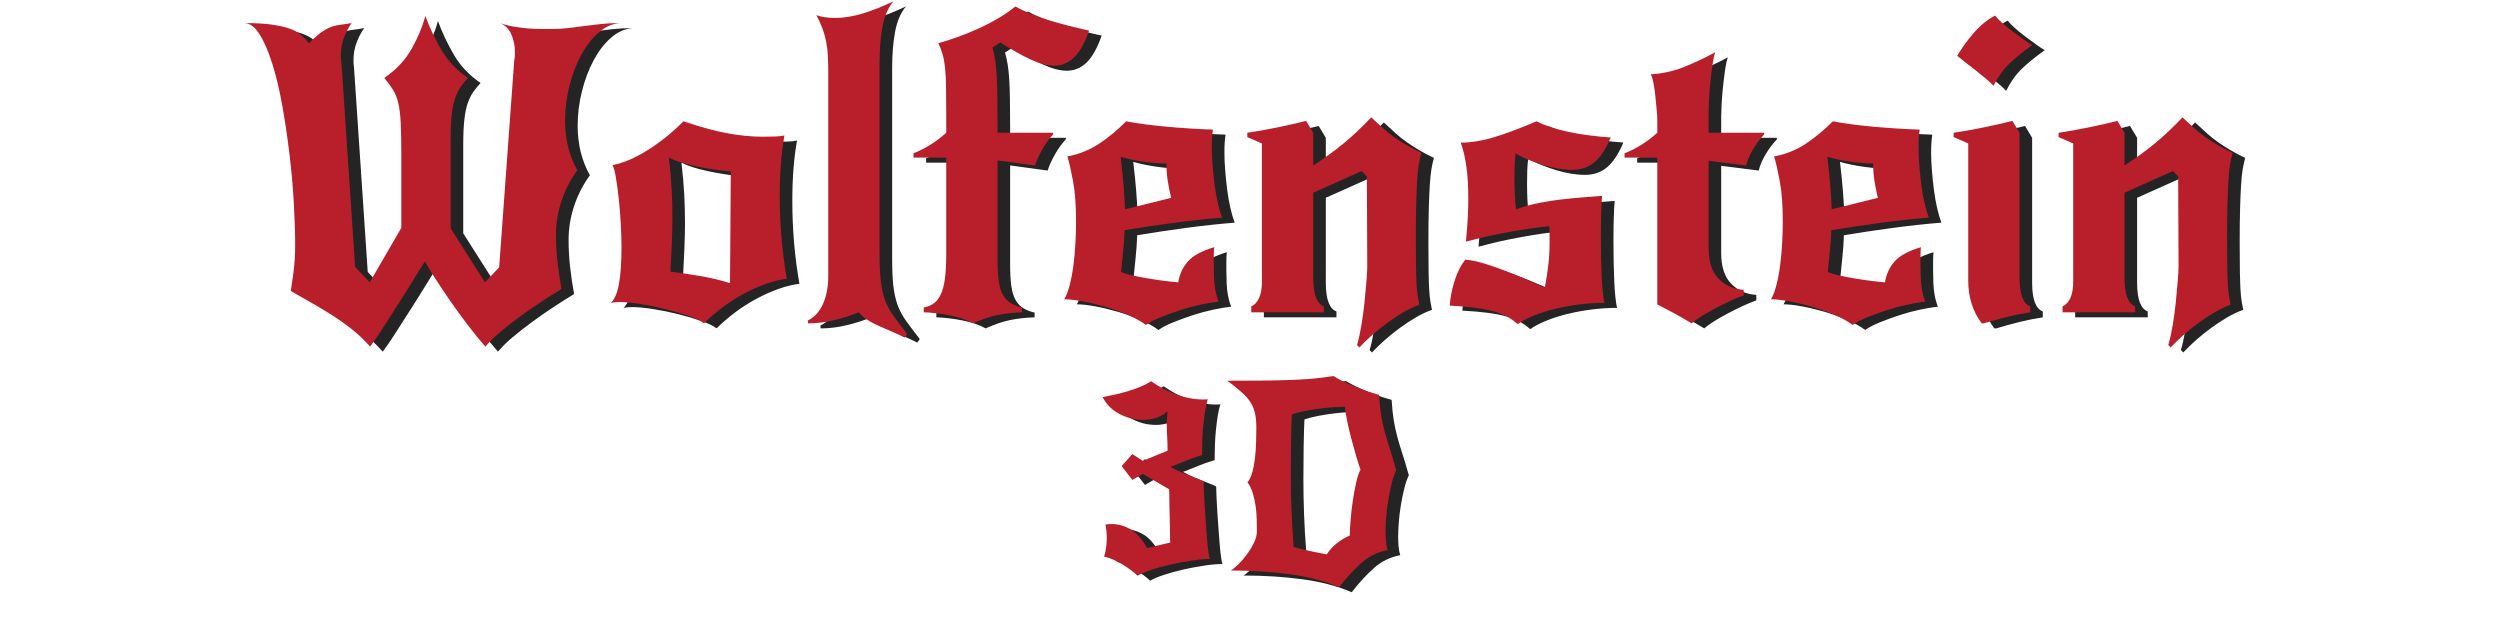<?xml version="1.0" encoding="UTF-8" standalone="no"?><!-- Generator: Gravit.io --><svg xmlns="http://www.w3.org/2000/svg" xmlns:xlink="http://www.w3.org/1999/xlink" style="isolation:isolate" viewBox="0 0 992 250" width="992pt" height="250pt"><defs><clipPath id="_clipPath_tXoeZNorvs2lQfjn63UVFuLECqbGtdEw"><rect width="992" height="250"/></clipPath></defs><g clip-path="url(#_clipPath_tXoeZNorvs2lQfjn63UVFuLECqbGtdEw)"><path d=" M 197.589 139.543 L 197.589 139.543 L 197.589 139.543 Q 194.145 135.628 190.465 130.775 L 190.465 130.775 L 190.465 130.775 Q 186.786 125.921 183.419 121.067 L 183.419 121.067 L 183.419 121.067 Q 180.053 116.213 177.469 112.142 L 177.469 112.142 L 177.469 112.142 Q 174.886 108.071 173.633 105.723 L 173.633 105.723 L 173.633 105.723 Q 172.068 108.071 169.249 112.69 L 169.249 112.69 L 169.249 112.69 Q 166.431 117.309 163.221 122.32 L 163.221 122.32 L 163.221 122.32 Q 160.011 127.33 156.958 132.105 L 156.958 132.105 L 156.958 132.105 Q 153.905 136.881 151.869 139.543 L 151.869 139.543 L 151.869 139.543 Q 148.425 135.628 144.432 132.497 L 144.432 132.497 L 144.432 132.497 Q 140.44 129.365 136.212 126.704 L 136.212 126.704 L 136.212 126.704 Q 131.985 124.042 127.914 121.771 L 127.914 121.771 L 127.914 121.771 Q 123.843 119.501 120.398 117.466 L 120.398 117.466 L 120.398 117.466 Q 120.711 115.587 121.416 110.342 L 121.416 110.342 L 121.416 110.342 Q 122.12 105.096 122.12 99.303 L 122.12 99.303 L 122.12 99.303 Q 122.12 91.787 121.572 82.315 L 121.572 82.315 L 121.572 82.315 Q 121.024 72.842 119.85 63.056 L 119.85 63.056 L 119.85 63.056 Q 118.676 53.27 117.032 44.032 L 117.032 44.032 L 117.032 44.032 Q 115.388 34.794 113.117 27.514 L 113.117 27.514 L 113.117 27.514 Q 110.847 20.233 108.107 15.771 L 108.107 15.771 L 108.107 15.771 Q 105.367 11.308 102.079 11.152 L 102.079 11.152 L 102.079 11.152 Q 108.655 11.152 112.961 11.778 L 112.961 11.778 L 112.961 11.778 Q 117.267 12.404 120.085 13.422 L 120.085 13.422 L 120.085 13.422 Q 122.903 14.44 124.547 15.927 L 124.547 15.927 L 124.547 15.927 Q 126.191 17.415 127.6 19.137 L 127.6 19.137 L 127.6 19.137 Q 130.419 16.319 132.376 14.909 L 132.376 14.909 L 132.376 14.909 Q 134.333 13.5 136.134 12.796 L 136.134 12.796 L 136.134 12.796 Q 137.934 12.091 139.892 11.856 L 139.892 11.856 L 139.892 11.856 Q 141.849 11.621 144.51 11.152 L 144.51 11.152 L 144.51 11.152 Q 142.632 13.813 141.457 17.023 L 141.457 17.023 L 141.457 17.023 Q 140.283 20.233 140.283 23.521 L 140.283 23.521 L 140.283 23.521 Q 140.283 24.304 140.283 24.93 L 140.283 24.93 L 140.283 24.93 Q 140.283 25.556 140.44 26.339 L 140.44 26.339 L 145.92 107.915 L 151.713 114.021 L 164.239 92.414 L 164.239 63.291 L 164.239 63.291 Q 164.239 55.462 164.004 50.765 L 164.004 50.765 L 164.004 50.765 Q 163.769 46.068 163.065 43.015 L 163.065 43.015 L 163.065 43.015 Q 162.36 39.961 161.029 37.769 L 161.029 37.769 L 161.029 37.769 Q 159.698 35.577 157.506 32.915 L 157.506 32.915 L 157.506 32.915 Q 164.552 28.062 168.31 21.407 L 168.31 21.407 L 168.31 21.407 Q 172.068 14.753 173.79 8.333 L 173.79 8.333 L 173.79 8.333 Q 176.139 14.909 180.053 21.642 L 180.053 21.642 L 180.053 21.642 Q 183.967 28.375 190.7 32.915 L 190.7 32.915 L 190.7 32.915 Q 189.134 34.638 187.882 36.36 L 187.882 36.36 L 187.882 36.36 Q 186.629 38.082 185.69 40.666 L 185.69 40.666 L 185.69 40.666 Q 184.75 43.249 184.28 47.242 L 184.28 47.242 L 184.28 47.242 Q 183.811 51.235 183.811 57.498 L 183.811 57.498 L 183.811 92.57 L 197.433 114.021 L 203.069 108.071 L 209.019 26.339 L 209.019 26.339 Q 209.176 25.556 209.254 24.617 L 209.254 24.617 L 209.254 24.617 Q 209.332 23.678 209.332 22.738 L 209.332 22.738 L 209.332 22.738 Q 209.332 18.98 207.923 15.692 L 207.923 15.692 L 207.923 15.692 Q 206.514 12.404 203.383 11.152 L 203.383 11.152 L 203.383 11.152 Q 206.044 12.091 208.863 12.561 L 208.863 12.561 L 208.863 12.561 Q 211.681 13.03 214.421 13.265 L 214.421 13.265 L 214.421 13.265 Q 217.161 13.5 219.588 13.5 L 219.588 13.5 L 219.588 13.5 Q 222.015 13.5 223.894 13.5 L 223.894 13.5 L 223.894 13.5 Q 227.652 13.5 230.705 13.109 L 230.705 13.109 L 230.705 13.109 Q 233.758 12.717 236.811 12.326 L 236.811 12.326 L 236.811 12.326 Q 239.864 11.934 243.309 11.543 L 243.309 11.543 L 243.309 11.543 Q 246.754 11.152 251.138 11.152 L 251.138 11.152 L 251.138 11.152 Q 246.441 11.465 242.448 14.988 L 242.448 14.988 L 242.448 14.988 Q 238.455 18.511 235.559 23.912 L 235.559 23.912 L 235.559 23.912 Q 232.662 29.314 230.94 36.125 L 230.94 36.125 L 230.94 36.125 Q 229.217 42.936 229.217 49.826 L 229.217 49.826 L 229.217 49.826 Q 229.217 60.942 234.071 69.554 L 234.071 69.554 L 234.071 69.554 Q 230.157 74.877 227.886 81.532 L 227.886 81.532 L 227.886 81.532 Q 225.616 88.186 225.616 95.232 L 225.616 95.232 L 225.616 95.232 Q 225.616 100.712 226.242 106.192 L 226.242 106.192 L 226.242 106.192 Q 226.869 111.672 227.808 116.683 L 227.808 116.683 L 227.808 116.683 Q 223.894 119.031 219.51 121.928 L 219.51 121.928 L 219.51 121.928 Q 215.126 124.825 210.976 127.878 L 210.976 127.878 L 210.976 127.878 Q 206.827 130.931 203.304 133.906 L 203.304 133.906 L 203.304 133.906 Q 199.781 136.881 197.589 139.543 Z  M 276.19 50.139 L 276.19 50.139 L 276.19 50.139 Q 286.993 53.74 294.196 54.992 L 294.196 54.992 L 294.196 54.992 Q 301.398 56.245 307.505 56.245 L 307.505 56.245 L 307.505 56.245 Q 310.949 56.245 312.75 56.167 L 312.75 56.167 L 312.75 56.167 Q 314.55 56.088 316.273 55.775 L 316.273 55.775 L 316.273 55.775 Q 314.394 65.953 314.394 79.731 L 314.394 79.731 L 314.394 79.731 Q 314.394 96.641 317.212 112.612 L 317.212 112.612 L 317.212 112.612 Q 313.298 113.082 308.914 114.647 L 308.914 114.647 L 308.914 114.647 Q 304.53 116.213 300.146 118.562 L 300.146 118.562 L 300.146 118.562 Q 295.761 120.91 291.691 123.964 L 291.691 123.964 L 291.691 123.964 Q 287.62 127.017 284.332 130.305 L 284.332 130.305 L 284.332 130.305 Q 282.609 128.896 278.382 127.408 L 278.382 127.408 L 278.382 127.408 Q 274.154 125.921 269.144 124.668 L 269.144 124.668 L 269.144 124.668 Q 264.133 123.416 259.123 122.633 L 259.123 122.633 L 259.123 122.633 Q 254.113 121.85 250.825 121.85 L 250.825 121.85 L 250.825 121.85 Q 249.885 121.85 249.024 121.928 L 249.024 121.928 L 249.024 121.928 Q 248.163 122.006 247.38 122.163 L 247.38 122.163 L 247.38 122.163 Q 249.572 120.284 250.59 114.726 L 250.59 114.726 L 250.59 114.726 Q 251.607 109.167 251.607 100.243 L 251.607 100.243 L 251.607 100.243 Q 251.607 95.702 251.294 90.3 L 251.294 90.3 L 251.294 90.3 Q 250.981 84.898 250.433 80.044 L 250.433 80.044 L 250.433 80.044 Q 249.885 75.191 249.259 71.746 L 249.259 71.746 L 249.259 71.746 Q 248.633 68.301 248.006 67.518 L 248.006 67.518 L 248.006 67.518 Q 254.113 66.422 261.628 61.803 L 261.628 61.803 L 261.628 61.803 Q 269.144 57.185 276.19 50.139 Z  M 294.665 114.334 L 294.979 70.024 L 294.979 70.024 Q 287.776 69.397 280.887 67.91 L 280.887 67.91 L 280.887 67.91 Q 273.998 66.422 270.396 64.544 L 270.396 64.544 L 270.396 64.544 Q 271.179 71.12 271.492 76.835 L 271.492 76.835 L 271.492 76.835 Q 271.806 82.55 271.806 88.343 L 271.806 88.343 L 271.806 88.343 Q 271.806 92.883 271.571 98.598 L 271.571 98.598 L 271.571 98.598 Q 271.336 104.313 271.023 109.794 L 271.023 109.794 L 271.023 109.794 Q 276.346 110.42 282.766 111.516 L 282.766 111.516 L 282.766 111.516 Q 289.185 112.612 294.665 114.334 L 294.665 114.334 Z  M 325.667 130.305 L 325.511 129.209 L 325.511 129.209 Q 329.582 127.173 331.617 122.476 L 331.617 122.476 L 331.617 122.476 Q 333.653 117.779 333.653 111.516 L 333.653 111.516 L 333.653 31.193 L 333.653 31.193 Q 333.653 27.279 333.496 24.147 L 333.496 24.147 L 333.496 24.147 Q 333.339 21.016 332.791 18.354 L 332.791 18.354 L 332.791 18.354 Q 332.243 15.692 331.304 13.187 L 331.304 13.187 L 331.304 13.187 Q 330.364 10.682 328.955 8.02 L 328.955 8.02 L 328.955 8.02 Q 332.087 9.116 336.314 9.116 L 336.314 9.116 L 336.314 9.116 Q 341.481 9.116 347.196 7.394 L 347.196 7.394 L 347.196 7.394 Q 352.911 5.671 359.487 2.54 L 359.487 2.54 L 359.487 2.54 Q 356.356 6.298 355.182 12.561 L 355.182 12.561 L 355.182 12.561 Q 354.007 18.824 354.007 26.966 L 354.007 26.966 L 354.007 102.748 L 354.007 102.748 Q 354.007 109.167 354.477 113.395 L 354.477 113.395 L 354.477 113.395 Q 354.947 117.622 356.121 120.91 L 356.121 120.91 L 356.121 120.91 Q 357.295 124.198 359.487 127.252 L 359.487 127.252 L 359.487 127.252 Q 361.679 130.305 364.967 134.532 L 364.967 134.532 L 364.028 135.941 L 364.028 135.941 Q 359.8 133.906 356.982 132.732 L 356.982 132.732 L 356.982 132.732 Q 354.164 131.557 352.207 130.618 L 352.207 130.618 L 352.207 130.618 Q 350.249 129.679 348.762 128.661 L 348.762 128.661 L 348.762 128.661 Q 347.274 127.643 345.709 125.921 L 345.709 125.921 L 345.709 125.921 Q 341.168 127.8 335.923 129.052 L 335.923 129.052 L 335.923 129.052 Q 330.678 130.305 325.667 130.305 L 325.667 130.305 Z  M 371.544 125.921 L 371.544 124.042 L 371.544 124.042 Q 373.736 123.572 375.38 122.476 L 375.38 122.476 L 375.38 122.476 Q 377.024 121.38 378.198 119.031 L 378.198 119.031 L 378.198 119.031 Q 379.372 116.683 379.92 112.768 L 379.92 112.768 L 379.92 112.768 Q 380.468 108.854 380.468 102.591 L 380.468 102.591 L 380.468 64.544 L 367.473 64.544 L 367.473 62.821 L 367.473 62.821 Q 374.362 60.159 380.468 54.679 L 380.468 54.679 L 380.468 48.103 L 380.468 48.103 Q 380.468 41.057 380.39 36.517 L 380.39 36.517 L 380.39 36.517 Q 380.312 31.976 379.999 28.923 L 379.999 28.923 L 379.999 28.923 Q 379.685 25.87 379.059 23.678 L 379.059 23.678 L 379.059 23.678 Q 378.433 21.486 377.337 19.137 L 377.337 19.137 L 377.337 19.137 Q 380.781 18.197 384.931 16.71 L 384.931 16.71 L 384.931 16.71 Q 389.08 15.223 393.229 13.344 L 393.229 13.344 L 393.229 13.344 Q 397.378 11.465 401.214 9.194 L 401.214 9.194 L 401.214 9.194 Q 405.05 6.924 407.869 4.575 L 407.869 4.575 L 407.869 4.575 Q 413.349 7.55 420.551 9.821 L 420.551 9.821 L 420.551 9.821 Q 427.754 12.091 437.148 14.127 L 437.148 14.127 L 437.148 14.127 Q 434.487 21.642 431.12 24.852 L 431.12 24.852 L 431.12 24.852 Q 427.754 28.062 423.37 28.062 L 423.37 28.062 L 423.37 28.062 Q 419.142 28.062 413.819 25.556 L 413.819 25.556 L 413.819 25.556 Q 408.495 23.051 401.919 18.824 L 401.919 18.824 L 398.787 20.859 L 398.787 20.859 Q 399.414 23.051 399.805 25.322 L 399.805 25.322 L 399.805 25.322 Q 400.197 27.592 400.432 31.037 L 400.432 31.037 L 400.432 31.037 Q 400.666 34.481 400.745 39.335 L 400.745 39.335 L 400.745 39.335 Q 400.823 44.189 400.823 51.235 L 400.823 51.235 L 400.823 54.679 L 422.9 54.679 L 422.9 55.306 L 422.9 55.306 Q 420.708 57.654 418.751 61.021 L 418.751 61.021 L 418.751 61.021 Q 416.794 64.387 415.698 67.675 L 415.698 67.675 L 400.823 65.64 L 400.823 105.096 L 400.823 105.096 Q 400.823 110.107 401.293 113.473 L 401.293 113.473 L 401.293 113.473 Q 401.762 116.839 402.937 118.953 L 402.937 118.953 L 402.937 118.953 Q 404.111 121.067 405.99 122.241 L 405.99 122.241 L 405.99 122.241 Q 407.869 123.416 410.531 124.042 L 410.531 124.042 L 410.531 125.921 L 410.531 125.921 Q 405.207 126.077 400.745 127.017 L 400.745 127.017 L 400.745 127.017 Q 396.282 127.956 391.115 130.305 L 391.115 130.305 L 391.115 130.305 Q 387.514 128.269 382.034 127.173 L 382.034 127.173 L 382.034 127.173 Q 376.554 126.077 371.544 125.921 L 371.544 125.921 Z  M 459.695 130.931 L 459.695 130.931 L 459.695 130.931 Q 456.72 128.739 452.336 126.86 L 452.336 126.86 L 452.336 126.86 Q 447.952 124.981 443.333 123.65 L 443.333 123.65 L 443.333 123.65 Q 438.714 122.32 434.408 121.537 L 434.408 121.537 L 434.408 121.537 Q 430.102 120.754 427.284 120.754 L 427.284 120.754 L 427.284 120.754 Q 428.537 118.718 429.476 115.039 L 429.476 115.039 L 429.476 115.039 Q 430.416 111.359 430.964 107.053 L 430.964 107.053 L 430.964 107.053 Q 431.512 102.748 431.746 98.207 L 431.746 98.207 L 431.746 98.207 Q 431.981 93.666 431.981 89.909 L 431.981 89.909 L 431.981 89.909 Q 431.981 80.358 430.807 74.016 L 430.807 74.016 L 430.807 74.016 Q 429.633 67.675 428.537 64.074 L 428.537 64.074 L 428.537 64.074 Q 435.269 62.821 440.828 59.22 L 440.828 59.22 L 440.828 59.22 Q 446.386 55.619 451.866 50.139 L 451.866 50.139 L 451.866 50.139 Q 458.286 51.391 467.68 52.252 L 467.68 52.252 L 467.68 52.252 Q 477.075 53.114 486.313 53.427 L 486.313 53.427 L 486.313 53.427 Q 485.843 56.245 485.843 60.473 L 485.843 60.473 L 485.843 60.473 Q 485.843 63.761 486.156 67.597 L 486.156 67.597 L 486.156 67.597 Q 486.469 71.433 486.939 75.191 L 486.939 75.191 L 486.939 75.191 Q 487.409 78.948 488.192 82.393 L 488.192 82.393 L 488.192 82.393 Q 488.974 85.838 489.914 88.343 L 489.914 88.343 L 489.914 88.343 Q 480.363 89.126 470.499 90.457 L 470.499 90.457 L 470.499 90.457 Q 460.634 91.787 451.24 93.353 L 451.24 93.353 L 451.24 93.353 Q 451.083 97.894 450.614 102.278 L 450.614 102.278 L 450.614 102.278 Q 450.144 106.662 449.831 109.95 L 449.831 109.95 L 449.831 109.95 Q 451.71 110.733 454.606 111.359 L 454.606 111.359 L 454.606 111.359 Q 457.503 111.986 460.791 112.534 L 460.791 112.534 L 460.791 112.534 Q 464.079 113.082 467.211 113.473 L 467.211 113.473 L 467.211 113.473 Q 470.342 113.864 472.534 114.021 L 472.534 114.021 L 472.534 114.021 Q 473.317 109.167 476.37 105.723 L 476.37 105.723 L 476.37 105.723 Q 479.423 102.278 486.782 100.086 L 486.782 100.086 L 486.782 100.086 Q 486.626 101.965 486.626 103.765 L 486.626 103.765 L 486.626 103.765 Q 486.626 105.566 486.626 107.288 L 486.626 107.288 L 486.626 107.288 Q 486.626 112.612 487.017 115.665 L 487.017 115.665 L 487.017 115.665 Q 487.409 118.718 488.505 121.693 L 488.505 121.693 L 488.505 121.693 Q 485.53 122.006 481.459 122.868 L 481.459 122.868 L 481.459 122.868 Q 477.388 123.729 473.317 125.06 L 473.317 125.06 L 473.317 125.06 Q 469.246 126.39 465.567 127.878 L 465.567 127.878 L 465.567 127.878 Q 461.887 129.365 459.695 130.931 Z  M 449.674 64.23 L 449.674 64.23 L 449.674 64.23 Q 450.457 70.806 450.849 75.817 L 450.849 75.817 L 450.849 75.817 Q 451.24 80.827 451.397 85.055 L 451.397 85.055 L 469.716 80.514 L 469.716 80.514 Q 468.933 77.383 468.385 73.938 L 468.385 73.938 L 468.385 73.938 Q 467.837 70.493 467.837 66.892 L 467.837 66.892 L 467.837 66.892 Q 464.236 66.892 459.147 66.188 L 459.147 66.188 L 459.147 66.188 Q 454.058 65.483 449.674 64.23 Z  M 526.083 54.679 L 526.083 67.675 L 526.083 67.675 Q 532.815 63.291 538.139 58.907 L 538.139 58.907 L 538.139 58.907 Q 543.462 54.523 549.099 48.573 L 549.099 48.573 L 549.099 48.573 Q 551.761 51.078 553.953 53.035 L 553.953 53.035 L 553.953 53.035 Q 556.145 54.992 558.415 56.558 L 558.415 56.558 L 558.415 56.558 Q 560.686 58.124 563.191 59.611 L 563.191 59.611 L 563.191 59.611 Q 565.696 61.099 568.984 62.665 L 568.984 62.665 L 568.984 62.665 Q 568.358 64.857 567.966 67.284 L 567.966 67.284 L 567.966 67.284 Q 567.575 69.71 567.34 73.468 L 567.34 73.468 L 567.34 73.468 Q 567.105 77.226 566.949 82.706 L 566.949 82.706 L 566.949 82.706 Q 566.792 88.186 566.792 96.328 L 566.792 96.328 L 566.792 96.328 Q 566.792 103.217 566.87 107.68 L 566.87 107.68 L 566.87 107.68 Q 566.949 112.142 567.105 114.96 L 567.105 114.96 L 567.105 114.96 Q 567.262 117.779 567.575 119.579 L 567.575 119.579 L 567.575 119.579 Q 567.888 121.38 568.201 122.946 L 568.201 122.946 L 568.201 122.946 Q 565.07 124.042 561.86 125.921 L 561.86 125.921 L 561.86 125.921 Q 558.65 127.8 555.44 130.148 L 555.44 130.148 L 555.44 130.148 Q 552.231 132.497 549.412 135.002 L 549.412 135.002 L 549.412 135.002 Q 546.594 137.507 544.402 139.856 L 544.402 139.856 L 543.462 138.916 L 543.462 138.916 Q 544.402 135.785 545.185 131.166 L 545.185 131.166 L 545.185 131.166 Q 545.968 126.547 546.437 121.928 L 546.437 121.928 L 546.437 121.928 Q 546.907 117.309 547.22 113.395 L 547.22 113.395 L 547.22 113.395 Q 547.533 109.48 547.533 107.758 L 547.533 107.758 L 547.533 107.758 Q 547.533 98.833 547.455 89.909 L 547.455 89.909 L 547.455 89.909 Q 547.377 80.984 547.377 72.059 L 547.377 72.059 L 545.341 69.867 L 526.083 78.479 L 526.083 112.142 L 526.083 112.142 Q 526.083 122.006 530.31 123.572 L 530.31 123.572 L 530.31 125.921 L 501.5 125.921 L 501.5 123.572 L 501.5 123.572 Q 503.379 122.789 504.554 120.362 L 504.554 120.362 L 504.554 120.362 Q 505.728 117.935 505.728 113.551 L 505.728 113.551 L 505.728 58.907 L 499.935 56.402 L 499.935 54.679 L 499.935 54.679 Q 505.415 53.896 511.834 52.566 L 511.834 52.566 L 511.834 52.566 Q 518.254 51.235 523.264 49.982 L 523.264 49.982 L 526.083 54.679 Z  M 606.405 62.821 L 606.405 62.821 L 606.405 62.821 Q 606.092 65.326 606.014 67.675 L 606.014 67.675 L 606.014 67.675 Q 605.936 70.024 605.936 73.155 L 605.936 73.155 L 605.936 73.155 Q 605.936 76.287 606.092 79.418 L 606.092 79.418 L 606.092 79.418 Q 606.249 82.55 606.562 85.055 L 606.562 85.055 L 606.562 85.055 Q 609.537 83.959 612.747 83.176 L 612.747 83.176 L 612.747 83.176 Q 615.956 82.393 619.949 81.767 L 619.949 81.767 L 619.949 81.767 Q 623.942 81.14 628.952 80.671 L 628.952 80.671 L 628.952 80.671 Q 633.962 80.201 640.695 79.731 L 640.695 79.731 L 640.695 79.731 Q 640.225 85.211 640.225 95.702 L 640.225 95.702 L 640.225 95.702 Q 640.225 104.627 640.539 111.594 L 640.539 111.594 L 640.539 111.594 Q 640.852 118.562 641.635 122.163 L 641.635 122.163 L 641.635 122.163 Q 636.781 122.163 631.77 122.789 L 631.77 122.789 L 631.77 122.789 Q 626.76 123.416 622.219 124.512 L 622.219 124.512 L 622.219 124.512 Q 617.679 125.608 613.764 127.173 L 613.764 127.173 L 613.764 127.173 Q 609.85 128.739 607.188 130.618 L 607.188 130.618 L 607.188 130.618 Q 605.309 128.896 603.039 127.643 L 603.039 127.643 L 603.039 127.643 Q 600.769 126.39 597.637 125.529 L 597.637 125.529 L 597.637 125.529 Q 594.506 124.668 590.278 124.12 L 590.278 124.12 L 590.278 124.12 Q 586.051 123.572 580.257 123.259 L 580.257 123.259 L 580.257 123.259 Q 580.57 118.405 582.215 113.316 L 582.215 113.316 L 582.215 113.316 Q 583.859 108.228 586.364 105.096 L 586.364 105.096 L 586.364 105.096 Q 589.965 105.096 597.637 107.758 L 597.637 107.758 L 597.637 107.758 Q 605.309 110.42 617.992 116.057 L 617.992 116.057 L 617.992 116.057 Q 618.931 111.046 619.401 106.897 L 619.401 106.897 L 619.401 106.897 Q 619.871 102.748 619.871 98.207 L 619.871 98.207 L 619.871 98.207 Q 619.871 95.389 619.871 94.136 L 619.871 94.136 L 619.871 94.136 Q 619.871 92.883 619.714 91.787 L 619.714 91.787 L 619.714 91.787 Q 612.825 92.414 603.744 94.058 L 603.744 94.058 L 603.744 94.058 Q 594.662 95.702 586.677 97.894 L 586.677 97.894 L 586.677 97.894 Q 587.303 91.161 587.46 87.482 L 587.46 87.482 L 587.46 87.482 Q 587.616 83.802 587.616 80.827 L 587.616 80.827 L 587.616 80.827 Q 587.616 73.781 586.912 68.458 L 586.912 68.458 L 586.912 68.458 Q 586.207 63.134 584.641 58.594 L 584.641 58.594 L 584.641 58.594 Q 590.591 58.594 597.481 56.558 L 597.481 56.558 L 597.481 56.558 Q 604.37 54.523 614.704 50.139 L 614.704 50.139 L 614.704 50.139 Q 624.568 55.149 644.14 56.558 L 644.14 56.558 L 644.14 56.558 Q 641.321 63.291 637.72 66.344 L 637.72 66.344 L 637.72 66.344 Q 634.119 69.397 628.795 69.397 L 628.795 69.397 L 628.795 69.397 Q 626.447 69.397 623.472 68.928 L 623.472 68.928 L 623.472 68.928 Q 620.497 68.458 617.444 67.518 L 617.444 67.518 L 617.444 67.518 Q 614.391 66.579 611.494 65.405 L 611.494 65.405 L 611.494 65.405 Q 608.597 64.23 606.405 62.821 Z  M 697.845 67.675 L 682.97 65.796 L 682.97 100.399 L 682.97 100.399 Q 682.97 108.541 686.963 112.612 L 686.963 112.612 L 686.963 112.612 Q 690.956 116.683 696.905 116.996 L 696.905 116.996 L 696.905 119.188 L 696.905 119.188 Q 694.244 120.127 691.269 121.537 L 691.269 121.537 L 691.269 121.537 Q 688.294 122.946 685.475 124.433 L 685.475 124.433 L 685.475 124.433 Q 682.657 125.921 680.152 127.486 L 680.152 127.486 L 680.152 127.486 Q 677.647 129.052 676.238 130.305 L 676.238 130.305 L 676.238 130.305 Q 672.636 128.113 668.879 126.077 L 668.879 126.077 L 668.879 126.077 Q 665.121 124.042 662.616 122.789 L 662.616 122.789 L 662.616 64.544 L 649.62 64.544 L 649.62 62.821 L 649.62 62.821 Q 656.509 60.159 662.616 54.679 L 662.616 54.679 L 662.616 49.669 L 662.616 49.669 Q 662.616 48.416 662.381 45.676 L 662.381 45.676 L 662.381 45.676 Q 662.146 42.936 661.833 40.04 L 661.833 40.04 L 661.833 40.04 Q 661.52 37.143 661.05 34.716 L 661.05 34.716 L 661.05 34.716 Q 660.58 32.289 659.954 31.506 L 659.954 31.506 L 659.954 31.506 Q 667 31.037 672.949 28.688 L 672.949 28.688 L 672.949 28.688 Q 678.899 26.339 685.632 22.738 L 685.632 22.738 L 685.632 22.738 Q 685.006 24.304 684.536 27.592 L 684.536 27.592 L 684.536 27.592 Q 684.066 30.88 683.675 34.559 L 683.675 34.559 L 683.675 34.559 Q 683.283 38.239 683.127 41.605 L 683.127 41.605 L 683.127 41.605 Q 682.97 44.972 682.97 46.381 L 682.97 46.381 L 682.97 54.679 L 705.047 54.679 L 705.047 55.306 L 705.047 55.306 Q 702.542 57.967 700.585 61.255 L 700.585 61.255 L 700.585 61.255 Q 698.628 64.544 697.845 67.675 L 697.845 67.675 Z  M 740.12 130.931 L 740.12 130.931 L 740.12 130.931 Q 737.145 128.739 732.761 126.86 L 732.761 126.86 L 732.761 126.86 Q 728.377 124.981 723.758 123.65 L 723.758 123.65 L 723.758 123.65 Q 719.139 122.32 714.833 121.537 L 714.833 121.537 L 714.833 121.537 Q 710.527 120.754 707.709 120.754 L 707.709 120.754 L 707.709 120.754 Q 708.962 118.718 709.901 115.039 L 709.901 115.039 L 709.901 115.039 Q 710.841 111.359 711.388 107.053 L 711.388 107.053 L 711.388 107.053 Q 711.937 102.748 712.171 98.207 L 712.171 98.207 L 712.171 98.207 Q 712.406 93.666 712.406 89.909 L 712.406 89.909 L 712.406 89.909 Q 712.406 80.358 711.232 74.016 L 711.232 74.016 L 711.232 74.016 Q 710.058 67.675 708.962 64.074 L 708.962 64.074 L 708.962 64.074 Q 715.694 62.821 721.253 59.22 L 721.253 59.22 L 721.253 59.22 Q 726.811 55.619 732.291 50.139 L 732.291 50.139 L 732.291 50.139 Q 738.711 51.391 748.105 52.252 L 748.105 52.252 L 748.105 52.252 Q 757.5 53.114 766.738 53.427 L 766.738 53.427 L 766.738 53.427 Q 766.268 56.245 766.268 60.473 L 766.268 60.473 L 766.268 60.473 Q 766.268 63.761 766.581 67.597 L 766.581 67.597 L 766.581 67.597 Q 766.894 71.433 767.364 75.191 L 767.364 75.191 L 767.364 75.191 Q 767.834 78.948 768.616 82.393 L 768.616 82.393 L 768.616 82.393 Q 769.399 85.838 770.339 88.343 L 770.339 88.343 L 770.339 88.343 Q 760.788 89.126 750.924 90.457 L 750.924 90.457 L 750.924 90.457 Q 741.059 91.787 731.665 93.353 L 731.665 93.353 L 731.665 93.353 Q 731.508 97.894 731.039 102.278 L 731.039 102.278 L 731.039 102.278 Q 730.569 106.662 730.256 109.95 L 730.256 109.95 L 730.256 109.95 Q 732.135 110.733 735.031 111.359 L 735.031 111.359 L 735.031 111.359 Q 737.928 111.986 741.216 112.534 L 741.216 112.534 L 741.216 112.534 Q 744.504 113.082 747.636 113.473 L 747.636 113.473 L 747.636 113.473 Q 750.767 113.864 752.959 114.021 L 752.959 114.021 L 752.959 114.021 Q 753.742 109.167 756.795 105.723 L 756.795 105.723 L 756.795 105.723 Q 759.848 102.278 767.207 100.086 L 767.207 100.086 L 767.207 100.086 Q 767.051 101.965 767.051 103.765 L 767.051 103.765 L 767.051 103.765 Q 767.051 105.566 767.051 107.288 L 767.051 107.288 L 767.051 107.288 Q 767.051 112.612 767.442 115.665 L 767.442 115.665 L 767.442 115.665 Q 767.834 118.718 768.93 121.693 L 768.93 121.693 L 768.93 121.693 Q 765.955 122.006 761.884 122.868 L 761.884 122.868 L 761.884 122.868 Q 757.813 123.729 753.742 125.06 L 753.742 125.06 L 753.742 125.06 Q 749.671 126.39 745.992 127.878 L 745.992 127.878 L 745.992 127.878 Q 742.312 129.365 740.12 130.931 Z  M 730.099 64.23 L 730.099 64.23 L 730.099 64.23 Q 730.882 70.806 731.273 75.817 L 731.273 75.817 L 731.273 75.817 Q 731.665 80.827 731.822 85.055 L 731.822 85.055 L 750.141 80.514 L 750.141 80.514 Q 749.358 77.383 748.81 73.938 L 748.81 73.938 L 748.81 73.938 Q 748.262 70.493 748.262 66.892 L 748.262 66.892 L 748.262 66.892 Q 744.661 66.892 739.572 66.188 L 739.572 66.188 L 739.572 66.188 Q 734.483 65.483 730.099 64.23 Z  M 803.533 49.982 L 806.351 54.679 L 806.351 112.142 L 806.351 112.142 Q 806.351 122.006 810.578 123.572 L 810.578 123.572 L 810.578 125.921 L 810.578 125.921 Q 805.568 126.704 801.184 127.8 L 801.184 127.8 L 801.184 127.8 Q 796.8 128.896 792.103 130.305 L 792.103 130.305 L 791.32 130.305 L 791.32 130.305 Q 785.996 123.102 785.996 113.395 L 785.996 113.395 L 785.996 58.907 L 780.203 56.402 L 780.203 54.679 L 780.203 54.679 Q 785.683 53.896 792.103 52.566 L 792.103 52.566 L 792.103 52.566 Q 798.522 51.235 803.533 49.982 L 803.533 49.982 Z  M 781.612 24.147 L 781.612 24.147 L 781.612 24.147 Q 784.274 19.607 788.11 15.144 L 788.11 15.144 L 788.11 15.144 Q 791.946 10.682 796.643 8.177 L 796.643 8.177 L 796.643 8.177 Q 797.583 9.429 799.54 11.152 L 799.54 11.152 L 799.54 11.152 Q 801.497 12.874 803.767 14.596 L 803.767 14.596 L 803.767 14.596 Q 806.038 16.319 808.152 17.806 L 808.152 17.806 L 808.152 17.806 Q 810.265 19.293 811.361 19.92 L 811.361 19.92 L 811.361 19.92 Q 806.038 23.678 802.358 27.2 L 802.358 27.2 L 802.358 27.2 Q 798.679 30.723 796.017 36.047 L 796.017 36.047 L 796.017 36.047 Q 795.078 34.951 793.12 33.307 L 793.12 33.307 L 793.12 33.307 Q 791.163 31.663 788.971 29.941 L 788.971 29.941 L 788.971 29.941 Q 786.779 28.218 784.744 26.652 L 784.744 26.652 L 784.744 26.652 Q 782.708 25.087 781.612 24.147 Z  M 848 54.679 L 848 67.675 L 848 67.675 Q 854.732 63.291 860.056 58.907 L 860.056 58.907 L 860.056 58.907 Q 865.38 54.523 871.016 48.573 L 871.016 48.573 L 871.016 48.573 Q 873.678 51.078 875.87 53.035 L 875.87 53.035 L 875.87 53.035 Q 878.062 54.992 880.332 56.558 L 880.332 56.558 L 880.332 56.558 Q 882.603 58.124 885.108 59.611 L 885.108 59.611 L 885.108 59.611 Q 887.613 61.099 890.901 62.665 L 890.901 62.665 L 890.901 62.665 Q 890.275 64.857 889.883 67.284 L 889.883 67.284 L 889.883 67.284 Q 889.492 69.71 889.257 73.468 L 889.257 73.468 L 889.257 73.468 Q 889.022 77.226 888.866 82.706 L 888.866 82.706 L 888.866 82.706 Q 888.709 88.186 888.709 96.328 L 888.709 96.328 L 888.709 96.328 Q 888.709 103.217 888.787 107.68 L 888.787 107.68 L 888.787 107.68 Q 888.866 112.142 889.022 114.96 L 889.022 114.96 L 889.022 114.96 Q 889.179 117.779 889.492 119.579 L 889.492 119.579 L 889.492 119.579 Q 889.805 121.38 890.118 122.946 L 890.118 122.946 L 890.118 122.946 Q 886.987 124.042 883.777 125.921 L 883.777 125.921 L 883.777 125.921 Q 880.567 127.8 877.358 130.148 L 877.358 130.148 L 877.358 130.148 Q 874.148 132.497 871.329 135.002 L 871.329 135.002 L 871.329 135.002 Q 868.511 137.507 866.319 139.856 L 866.319 139.856 L 865.38 138.916 L 865.38 138.916 Q 866.319 135.785 867.102 131.166 L 867.102 131.166 L 867.102 131.166 Q 867.885 126.547 868.354 121.928 L 868.354 121.928 L 868.354 121.928 Q 868.824 117.309 869.137 113.395 L 869.137 113.395 L 869.137 113.395 Q 869.451 109.48 869.451 107.758 L 869.451 107.758 L 869.451 107.758 Q 869.451 98.833 869.372 89.909 L 869.372 89.909 L 869.372 89.909 Q 869.294 80.984 869.294 72.059 L 869.294 72.059 L 867.258 69.867 L 848 78.479 L 848 112.142 L 848 112.142 Q 848 122.006 852.227 123.572 L 852.227 123.572 L 852.227 125.921 L 823.418 125.921 L 823.418 123.572 L 823.418 123.572 Q 825.296 122.789 826.471 120.362 L 826.471 120.362 L 826.471 120.362 Q 827.645 117.935 827.645 113.551 L 827.645 113.551 L 827.645 58.907 L 821.852 56.402 L 821.852 54.679 L 821.852 54.679 Q 827.332 53.896 833.752 52.566 L 833.752 52.566 L 833.752 52.566 Q 840.171 51.235 845.181 49.982 L 845.181 49.982 L 848 54.679 Z " fill="rgb(36,36,36)"/><path d=" M 456.385 230.442 L 456.385 230.442 L 456.385 230.442 Q 455.557 229.614 454.003 228.423 L 454.003 228.423 L 454.003 228.423 Q 452.449 227.231 450.585 226.092 L 450.585 226.092 L 450.585 226.092 Q 448.72 224.953 446.752 224.072 L 446.752 224.072 L 446.752 224.072 Q 444.784 223.192 443.127 222.881 L 443.127 222.881 L 443.127 222.881 Q 443.748 220.706 443.956 218.842 L 443.956 218.842 L 443.956 218.842 Q 444.163 216.977 444.163 215.32 L 444.163 215.32 L 444.163 215.32 Q 444.163 213.766 444.007 212.523 L 444.007 212.523 L 444.007 212.523 Q 443.852 211.28 443.645 210.141 L 443.645 210.141 L 443.645 210.141 Q 444.266 210.037 444.888 209.985 L 444.888 209.985 L 444.888 209.985 Q 445.509 209.934 446.131 209.934 L 446.131 209.934 L 446.131 209.934 Q 449.86 209.934 453.485 211.953 L 453.485 211.953 L 453.485 211.953 Q 457.11 213.973 460.114 219.463 L 460.114 219.463 L 469.333 217.288 L 469.333 217.288 Q 469.333 217.081 469.281 215.475 L 469.281 215.475 L 469.281 215.475 Q 469.229 213.87 469.229 211.643 L 469.229 211.643 L 469.229 211.643 Q 469.229 209.416 469.126 206.826 L 469.126 206.826 L 469.126 206.826 Q 469.022 204.237 469.022 201.958 L 469.022 201.958 L 469.022 201.958 Q 469.022 199.679 468.97 198.074 L 468.97 198.074 L 468.97 198.074 Q 468.918 196.468 468.918 196.157 L 468.918 196.157 L 458.457 190.046 L 454.314 192.429 L 450.067 186.939 L 454.314 182.174 L 458.457 184.867 L 468.297 180.828 L 468.297 180.828 Q 468.297 178.135 468.142 175.597 L 468.142 175.597 L 468.142 175.597 Q 467.986 173.059 467.986 170.366 L 467.986 170.366 L 467.986 170.366 Q 467.986 167.88 468.297 165.187 L 468.297 165.187 L 468.297 165.187 Q 466.329 166.948 463.843 167.777 L 463.843 167.777 L 463.843 167.777 Q 461.357 168.605 458.664 168.605 L 458.664 168.605 L 458.664 168.605 Q 453.692 168.605 449.238 166.275 L 449.238 166.275 L 449.238 166.275 Q 444.784 163.944 442.506 159.594 L 442.506 159.594 L 442.506 159.594 Q 444.784 159.179 447.477 158.558 L 447.477 158.558 L 447.477 158.558 Q 450.17 157.936 452.76 157.16 L 452.76 157.16 L 452.76 157.16 Q 455.349 156.383 457.68 155.399 L 457.68 155.399 L 457.68 155.399 Q 460.011 154.415 461.771 153.275 L 461.771 153.275 L 461.771 153.275 Q 466.433 156.59 471.819 158.558 L 471.819 158.558 L 471.819 158.558 Q 477.205 160.526 482.798 160.526 L 482.798 160.526 L 482.798 160.526 Q 483.109 160.526 483.471 160.474 L 483.471 160.474 L 483.471 160.474 Q 483.834 160.422 484.248 160.422 L 484.248 160.422 L 484.248 160.422 Q 483.627 162.287 483.212 164.928 L 483.212 164.928 L 483.212 164.928 Q 482.798 167.569 482.487 170.573 L 482.487 170.573 L 482.487 170.573 Q 482.177 173.577 482.073 176.684 L 482.073 176.684 L 482.073 176.684 Q 481.97 179.792 481.97 182.588 L 481.97 182.588 L 481.97 182.588 Q 479.898 183.21 478.396 183.728 L 478.396 183.728 L 478.396 183.728 Q 476.894 184.246 475.548 184.815 L 475.548 184.815 L 475.548 184.815 Q 474.201 185.385 472.751 185.955 L 472.751 185.955 L 472.751 185.955 Q 471.301 186.525 469.436 187.25 L 469.436 187.25 L 469.436 187.25 Q 471.612 188.493 473.942 189.477 L 473.942 189.477 L 473.942 189.477 Q 476.273 190.461 478.189 191.186 L 478.189 191.186 L 478.189 191.186 Q 480.105 191.911 481.348 192.429 L 481.348 192.429 L 481.348 192.429 Q 482.591 192.946 482.591 193.257 L 482.591 193.257 L 482.591 193.257 Q 482.591 194.293 482.695 196.883 L 482.695 196.883 L 482.695 196.883 Q 482.798 199.472 483.005 202.735 L 483.005 202.735 L 483.005 202.735 Q 483.212 205.998 483.471 209.571 L 483.471 209.571 L 483.471 209.571 Q 483.73 213.145 483.989 216.2 L 483.989 216.2 L 483.989 216.2 Q 484.248 219.256 484.559 221.379 L 484.559 221.379 L 484.559 221.379 Q 484.87 223.503 485.077 223.813 L 485.077 223.813 L 485.077 223.813 Q 481.97 223.813 477.826 224.435 L 477.826 224.435 L 477.826 224.435 Q 473.683 225.056 469.54 225.989 L 469.54 225.989 L 469.54 225.989 Q 465.397 226.921 461.823 228.112 L 461.823 228.112 L 461.823 228.112 Q 458.25 229.303 456.385 230.442 Z  M 552.197 158.661 L 552.197 158.661 L 552.197 158.661 Q 552.508 163.633 553.077 167 L 553.077 167 L 553.077 167 Q 553.647 170.366 554.476 173.422 L 554.476 173.422 L 554.476 173.422 Q 555.304 176.477 556.444 179.947 L 556.444 179.947 L 556.444 179.947 Q 557.583 183.417 559.033 188.596 L 559.033 188.596 L 559.033 188.596 Q 557.997 190.668 557.22 193.827 L 557.22 193.827 L 557.22 193.827 Q 556.444 196.986 555.874 200.404 L 555.874 200.404 L 555.874 200.404 Q 555.304 203.822 555.045 207.137 L 555.045 207.137 L 555.045 207.137 Q 554.786 210.452 554.786 212.937 L 554.786 212.937 L 554.786 212.937 Q 554.786 214.905 554.942 216.77 L 554.942 216.77 L 554.942 216.77 Q 555.097 218.634 555.615 220.292 L 555.615 220.292 L 555.615 220.292 Q 549.607 221.431 545.153 225.419 L 545.153 225.419 L 545.153 225.419 Q 540.699 229.407 536.349 235 L 536.349 235 L 536.349 235 Q 527.959 231.375 516.928 229.873 L 516.928 229.873 L 516.928 229.873 Q 505.896 228.371 493.363 228.371 L 493.363 228.371 L 493.363 228.371 Q 494.503 227.749 496.264 226.04 L 496.264 226.04 L 496.264 226.04 Q 498.024 224.331 499.682 222.104 L 499.682 222.104 L 499.682 222.104 Q 501.339 219.877 502.53 217.443 L 502.53 217.443 L 502.53 217.443 Q 503.721 215.009 503.721 212.937 L 503.721 212.937 L 503.721 212.937 Q 503.721 210.866 503.67 208.276 L 503.67 208.276 L 503.67 208.276 Q 503.618 205.687 503.255 202.994 L 503.255 202.994 L 503.255 202.994 Q 502.893 200.301 502.116 197.763 L 502.116 197.763 L 502.116 197.763 Q 501.339 195.225 499.992 193.361 L 499.992 193.361 L 499.992 193.361 Q 501.132 192.118 501.857 189.58 L 501.857 189.58 L 501.857 189.58 Q 502.582 187.042 502.944 183.987 L 502.944 183.987 L 502.944 183.987 Q 503.307 180.931 503.411 177.668 L 503.411 177.668 L 503.411 177.668 Q 503.514 174.406 503.514 171.713 L 503.514 171.713 L 503.514 171.713 Q 503.514 168.398 502.996 166.016 L 502.996 166.016 L 502.996 166.016 Q 502.478 163.633 501.184 161.614 L 501.184 161.614 L 501.184 161.614 Q 499.889 159.594 497.662 157.626 L 497.662 157.626 L 497.662 157.626 Q 495.435 155.658 492.017 153.068 L 492.017 153.068 L 492.017 153.068 Q 499.371 153.068 505.223 153.016 L 505.223 153.016 L 505.223 153.016 Q 511.076 152.965 516.047 152.809 L 516.047 152.809 L 516.047 152.809 Q 521.019 152.654 525.37 152.291 L 525.37 152.291 L 525.37 152.291 Q 529.72 151.929 534.07 151.204 L 534.07 151.204 L 534.07 151.204 Q 537.281 153.172 542.253 155.243 L 542.253 155.243 L 542.253 155.243 Q 547.225 157.315 552.197 158.661 Z  M 540.596 214.491 L 540.596 214.491 L 540.596 214.491 Q 540.596 212.212 540.907 208.432 L 540.907 208.432 L 540.907 208.432 Q 541.217 204.651 541.787 200.767 L 541.787 200.767 L 541.787 200.767 Q 542.357 196.883 543.134 193.464 L 543.134 193.464 L 543.134 193.464 Q 543.91 190.046 544.843 188.389 L 544.843 188.389 L 544.843 188.389 Q 544.118 186.317 543.185 183.158 L 543.185 183.158 L 543.185 183.158 Q 542.253 179.999 541.321 176.529 L 541.321 176.529 L 541.321 176.529 Q 540.389 173.059 539.664 169.589 L 539.664 169.589 L 539.664 169.589 Q 538.939 166.119 538.628 163.426 L 538.628 163.426 L 538.628 163.426 Q 536.971 163.426 534.433 163.582 L 534.433 163.582 L 534.433 163.582 Q 531.895 163.737 528.943 164.099 L 528.943 164.099 L 528.943 164.099 Q 525.991 164.462 523.039 165.032 L 523.039 165.032 L 523.039 165.032 Q 520.087 165.601 517.601 166.43 L 517.601 166.43 L 517.601 166.43 Q 517.394 171.091 517.29 177.151 L 517.29 177.151 L 517.29 177.151 Q 517.187 183.21 517.187 190.046 L 517.187 190.046 L 517.187 190.046 Q 517.187 196.675 517.446 203.978 L 517.446 203.978 L 517.446 203.978 Q 517.705 211.28 518.326 219.049 L 518.326 219.049 L 518.326 219.049 Q 519.362 219.359 521.071 219.774 L 521.071 219.774 L 521.071 219.774 Q 522.78 220.188 524.645 220.602 L 524.645 220.602 L 524.645 220.602 Q 526.509 221.017 528.322 221.379 L 528.322 221.379 L 528.322 221.379 Q 530.134 221.742 531.481 221.949 L 531.481 221.949 L 531.481 221.949 Q 532.931 219.567 535.417 217.599 L 535.417 217.599 L 535.417 217.599 Q 537.903 215.631 540.596 214.491 Z " fill="rgb(36,36,36)"/><path d=" M 192.589 137.543 L 192.589 137.543 L 192.589 137.543 Q 189.145 133.628 185.465 128.775 L 185.465 128.775 L 185.465 128.775 Q 181.786 123.921 178.419 119.067 L 178.419 119.067 L 178.419 119.067 Q 175.053 114.213 172.469 110.142 L 172.469 110.142 L 172.469 110.142 Q 169.886 106.071 168.633 103.723 L 168.633 103.723 L 168.633 103.723 Q 167.068 106.071 164.249 110.69 L 164.249 110.69 L 164.249 110.69 Q 161.431 115.309 158.221 120.32 L 158.221 120.32 L 158.221 120.32 Q 155.011 125.33 151.958 130.105 L 151.958 130.105 L 151.958 130.105 Q 148.905 134.881 146.869 137.543 L 146.869 137.543 L 146.869 137.543 Q 143.425 133.628 139.432 130.497 L 139.432 130.497 L 139.432 130.497 Q 135.44 127.365 131.212 124.704 L 131.212 124.704 L 131.212 124.704 Q 126.985 122.042 122.914 119.771 L 122.914 119.771 L 122.914 119.771 Q 118.843 117.501 115.398 115.466 L 115.398 115.466 L 115.398 115.466 Q 115.711 113.587 116.416 108.342 L 116.416 108.342 L 116.416 108.342 Q 117.12 103.096 117.12 97.303 L 117.12 97.303 L 117.12 97.303 Q 117.12 89.787 116.572 80.315 L 116.572 80.315 L 116.572 80.315 Q 116.024 70.842 114.85 61.056 L 114.85 61.056 L 114.85 61.056 Q 113.676 51.27 112.032 42.032 L 112.032 42.032 L 112.032 42.032 Q 110.388 32.794 108.117 25.514 L 108.117 25.514 L 108.117 25.514 Q 105.847 18.233 103.107 13.771 L 103.107 13.771 L 103.107 13.771 Q 100.367 9.308 97.079 9.152 L 97.079 9.152 L 97.079 9.152 Q 103.655 9.152 107.961 9.778 L 107.961 9.778 L 107.961 9.778 Q 112.267 10.404 115.085 11.422 L 115.085 11.422 L 115.085 11.422 Q 117.903 12.44 119.547 13.927 L 119.547 13.927 L 119.547 13.927 Q 121.191 15.415 122.6 17.137 L 122.6 17.137 L 122.6 17.137 Q 125.419 14.319 127.376 12.909 L 127.376 12.909 L 127.376 12.909 Q 129.333 11.5 131.134 10.796 L 131.134 10.796 L 131.134 10.796 Q 132.934 10.091 134.892 9.856 L 134.892 9.856 L 134.892 9.856 Q 136.849 9.621 139.51 9.152 L 139.51 9.152 L 139.51 9.152 Q 137.632 11.813 136.457 15.023 L 136.457 15.023 L 136.457 15.023 Q 135.283 18.233 135.283 21.521 L 135.283 21.521 L 135.283 21.521 Q 135.283 22.304 135.283 22.93 L 135.283 22.93 L 135.283 22.93 Q 135.283 23.556 135.44 24.339 L 135.44 24.339 L 140.92 105.915 L 146.713 112.021 L 159.239 90.414 L 159.239 61.291 L 159.239 61.291 Q 159.239 53.462 159.004 48.765 L 159.004 48.765 L 159.004 48.765 Q 158.769 44.068 158.065 41.015 L 158.065 41.015 L 158.065 41.015 Q 157.36 37.961 156.029 35.769 L 156.029 35.769 L 156.029 35.769 Q 154.698 33.577 152.506 30.915 L 152.506 30.915 L 152.506 30.915 Q 159.552 26.062 163.31 19.407 L 163.31 19.407 L 163.31 19.407 Q 167.068 12.753 168.79 6.333 L 168.79 6.333 L 168.79 6.333 Q 171.139 12.909 175.053 19.642 L 175.053 19.642 L 175.053 19.642 Q 178.967 26.375 185.7 30.915 L 185.7 30.915 L 185.7 30.915 Q 184.134 32.638 182.882 34.36 L 182.882 34.36 L 182.882 34.36 Q 181.629 36.082 180.69 38.666 L 180.69 38.666 L 180.69 38.666 Q 179.75 41.249 179.28 45.242 L 179.28 45.242 L 179.28 45.242 Q 178.811 49.235 178.811 55.498 L 178.811 55.498 L 178.811 90.57 L 192.433 112.021 L 198.069 106.071 L 204.019 24.339 L 204.019 24.339 Q 204.176 23.556 204.254 22.617 L 204.254 22.617 L 204.254 22.617 Q 204.332 21.678 204.332 20.738 L 204.332 20.738 L 204.332 20.738 Q 204.332 16.98 202.923 13.692 L 202.923 13.692 L 202.923 13.692 Q 201.514 10.404 198.383 9.152 L 198.383 9.152 L 198.383 9.152 Q 201.044 10.091 203.863 10.561 L 203.863 10.561 L 203.863 10.561 Q 206.681 11.03 209.421 11.265 L 209.421 11.265 L 209.421 11.265 Q 212.161 11.5 214.588 11.5 L 214.588 11.5 L 214.588 11.5 Q 217.015 11.5 218.894 11.5 L 218.894 11.5 L 218.894 11.5 Q 222.652 11.5 225.705 11.109 L 225.705 11.109 L 225.705 11.109 Q 228.758 10.717 231.811 10.326 L 231.811 10.326 L 231.811 10.326 Q 234.864 9.934 238.309 9.543 L 238.309 9.543 L 238.309 9.543 Q 241.754 9.152 246.138 9.152 L 246.138 9.152 L 246.138 9.152 Q 241.441 9.465 237.448 12.988 L 237.448 12.988 L 237.448 12.988 Q 233.455 16.511 230.559 21.912 L 230.559 21.912 L 230.559 21.912 Q 227.662 27.314 225.94 34.125 L 225.94 34.125 L 225.94 34.125 Q 224.217 40.936 224.217 47.826 L 224.217 47.826 L 224.217 47.826 Q 224.217 58.942 229.071 67.554 L 229.071 67.554 L 229.071 67.554 Q 225.157 72.877 222.886 79.532 L 222.886 79.532 L 222.886 79.532 Q 220.616 86.186 220.616 93.232 L 220.616 93.232 L 220.616 93.232 Q 220.616 98.712 221.242 104.192 L 221.242 104.192 L 221.242 104.192 Q 221.869 109.672 222.808 114.683 L 222.808 114.683 L 222.808 114.683 Q 218.894 117.031 214.51 119.928 L 214.51 119.928 L 214.51 119.928 Q 210.126 122.825 205.976 125.878 L 205.976 125.878 L 205.976 125.878 Q 201.827 128.931 198.304 131.906 L 198.304 131.906 L 198.304 131.906 Q 194.781 134.881 192.589 137.543 Z  M 271.19 48.139 L 271.19 48.139 L 271.19 48.139 Q 281.993 51.74 289.196 52.992 L 289.196 52.992 L 289.196 52.992 Q 296.398 54.245 302.505 54.245 L 302.505 54.245 L 302.505 54.245 Q 305.949 54.245 307.75 54.167 L 307.75 54.167 L 307.75 54.167 Q 309.55 54.088 311.273 53.775 L 311.273 53.775 L 311.273 53.775 Q 309.394 63.953 309.394 77.731 L 309.394 77.731 L 309.394 77.731 Q 309.394 94.641 312.212 110.612 L 312.212 110.612 L 312.212 110.612 Q 308.298 111.082 303.914 112.647 L 303.914 112.647 L 303.914 112.647 Q 299.53 114.213 295.146 116.562 L 295.146 116.562 L 295.146 116.562 Q 290.761 118.91 286.691 121.964 L 286.691 121.964 L 286.691 121.964 Q 282.62 125.017 279.332 128.305 L 279.332 128.305 L 279.332 128.305 Q 277.609 126.896 273.382 125.408 L 273.382 125.408 L 273.382 125.408 Q 269.154 123.921 264.144 122.668 L 264.144 122.668 L 264.144 122.668 Q 259.133 121.416 254.123 120.633 L 254.123 120.633 L 254.123 120.633 Q 249.113 119.85 245.825 119.85 L 245.825 119.85 L 245.825 119.85 Q 244.885 119.85 244.024 119.928 L 244.024 119.928 L 244.024 119.928 Q 243.163 120.006 242.38 120.163 L 242.38 120.163 L 242.38 120.163 Q 244.572 118.284 245.59 112.726 L 245.59 112.726 L 245.59 112.726 Q 246.607 107.167 246.607 98.243 L 246.607 98.243 L 246.607 98.243 Q 246.607 93.702 246.294 88.3 L 246.294 88.3 L 246.294 88.3 Q 245.981 82.898 245.433 78.044 L 245.433 78.044 L 245.433 78.044 Q 244.885 73.191 244.259 69.746 L 244.259 69.746 L 244.259 69.746 Q 243.633 66.301 243.006 65.518 L 243.006 65.518 L 243.006 65.518 Q 249.113 64.422 256.628 59.803 L 256.628 59.803 L 256.628 59.803 Q 264.144 55.185 271.19 48.139 Z  M 289.665 112.334 L 289.979 68.024 L 289.979 68.024 Q 282.776 67.397 275.887 65.91 L 275.887 65.91 L 275.887 65.91 Q 268.998 64.422 265.396 62.544 L 265.396 62.544 L 265.396 62.544 Q 266.179 69.12 266.492 74.835 L 266.492 74.835 L 266.492 74.835 Q 266.806 80.55 266.806 86.343 L 266.806 86.343 L 266.806 86.343 Q 266.806 90.883 266.571 96.598 L 266.571 96.598 L 266.571 96.598 Q 266.336 102.313 266.023 107.794 L 266.023 107.794 L 266.023 107.794 Q 271.346 108.42 277.766 109.516 L 277.766 109.516 L 277.766 109.516 Q 284.185 110.612 289.665 112.334 L 289.665 112.334 Z  M 320.667 128.305 L 320.511 127.209 L 320.511 127.209 Q 324.582 125.173 326.617 120.476 L 326.617 120.476 L 326.617 120.476 Q 328.653 115.779 328.653 109.516 L 328.653 109.516 L 328.653 29.193 L 328.653 29.193 Q 328.653 25.279 328.496 22.147 L 328.496 22.147 L 328.496 22.147 Q 328.339 19.016 327.791 16.354 L 327.791 16.354 L 327.791 16.354 Q 327.243 13.692 326.304 11.187 L 326.304 11.187 L 326.304 11.187 Q 325.364 8.682 323.955 6.02 L 323.955 6.02 L 323.955 6.02 Q 327.087 7.116 331.314 7.116 L 331.314 7.116 L 331.314 7.116 Q 336.481 7.116 342.196 5.394 L 342.196 5.394 L 342.196 5.394 Q 347.911 3.671 354.487 0.54 L 354.487 0.54 L 354.487 0.54 Q 351.356 4.298 350.182 10.561 L 350.182 10.561 L 350.182 10.561 Q 349.007 16.824 349.007 24.966 L 349.007 24.966 L 349.007 100.748 L 349.007 100.748 Q 349.007 107.167 349.477 111.395 L 349.477 111.395 L 349.477 111.395 Q 349.947 115.622 351.121 118.91 L 351.121 118.91 L 351.121 118.91 Q 352.295 122.198 354.487 125.252 L 354.487 125.252 L 354.487 125.252 Q 356.679 128.305 359.967 132.532 L 359.967 132.532 L 359.028 133.941 L 359.028 133.941 Q 354.8 131.906 351.982 130.732 L 351.982 130.732 L 351.982 130.732 Q 349.164 129.557 347.207 128.618 L 347.207 128.618 L 347.207 128.618 Q 345.249 127.679 343.762 126.661 L 343.762 126.661 L 343.762 126.661 Q 342.274 125.643 340.709 123.921 L 340.709 123.921 L 340.709 123.921 Q 336.168 125.8 330.923 127.052 L 330.923 127.052 L 330.923 127.052 Q 325.678 128.305 320.667 128.305 L 320.667 128.305 Z  M 366.544 123.921 L 366.544 122.042 L 366.544 122.042 Q 368.736 121.572 370.38 120.476 L 370.38 120.476 L 370.38 120.476 Q 372.024 119.38 373.198 117.031 L 373.198 117.031 L 373.198 117.031 Q 374.372 114.683 374.92 110.768 L 374.92 110.768 L 374.92 110.768 Q 375.468 106.854 375.468 100.591 L 375.468 100.591 L 375.468 62.544 L 362.473 62.544 L 362.473 60.821 L 362.473 60.821 Q 369.362 58.159 375.468 52.679 L 375.468 52.679 L 375.468 46.103 L 375.468 46.103 Q 375.468 39.057 375.39 34.517 L 375.39 34.517 L 375.39 34.517 Q 375.312 29.976 374.999 26.923 L 374.999 26.923 L 374.999 26.923 Q 374.685 23.87 374.059 21.678 L 374.059 21.678 L 374.059 21.678 Q 373.433 19.486 372.337 17.137 L 372.337 17.137 L 372.337 17.137 Q 375.781 16.197 379.931 14.71 L 379.931 14.71 L 379.931 14.71 Q 384.08 13.223 388.229 11.344 L 388.229 11.344 L 388.229 11.344 Q 392.378 9.465 396.214 7.194 L 396.214 7.194 L 396.214 7.194 Q 400.05 4.924 402.869 2.575 L 402.869 2.575 L 402.869 2.575 Q 408.349 5.55 415.551 7.821 L 415.551 7.821 L 415.551 7.821 Q 422.754 10.091 432.148 12.127 L 432.148 12.127 L 432.148 12.127 Q 429.487 19.642 426.12 22.852 L 426.12 22.852 L 426.12 22.852 Q 422.754 26.062 418.37 26.062 L 418.37 26.062 L 418.37 26.062 Q 414.142 26.062 408.819 23.556 L 408.819 23.556 L 408.819 23.556 Q 403.495 21.051 396.919 16.824 L 396.919 16.824 L 393.787 18.859 L 393.787 18.859 Q 394.414 21.051 394.805 23.322 L 394.805 23.322 L 394.805 23.322 Q 395.197 25.592 395.432 29.037 L 395.432 29.037 L 395.432 29.037 Q 395.666 32.481 395.745 37.335 L 395.745 37.335 L 395.745 37.335 Q 395.823 42.189 395.823 49.235 L 395.823 49.235 L 395.823 52.679 L 417.9 52.679 L 417.9 53.306 L 417.9 53.306 Q 415.708 55.654 413.751 59.021 L 413.751 59.021 L 413.751 59.021 Q 411.794 62.387 410.698 65.675 L 410.698 65.675 L 395.823 63.64 L 395.823 103.096 L 395.823 103.096 Q 395.823 108.107 396.293 111.473 L 396.293 111.473 L 396.293 111.473 Q 396.762 114.839 397.937 116.953 L 397.937 116.953 L 397.937 116.953 Q 399.111 119.067 400.99 120.241 L 400.99 120.241 L 400.99 120.241 Q 402.869 121.416 405.531 122.042 L 405.531 122.042 L 405.531 123.921 L 405.531 123.921 Q 400.207 124.077 395.745 125.017 L 395.745 125.017 L 395.745 125.017 Q 391.282 125.956 386.115 128.305 L 386.115 128.305 L 386.115 128.305 Q 382.514 126.269 377.034 125.173 L 377.034 125.173 L 377.034 125.173 Q 371.554 124.077 366.544 123.921 L 366.544 123.921 Z  M 454.695 128.931 L 454.695 128.931 L 454.695 128.931 Q 451.72 126.739 447.336 124.86 L 447.336 124.86 L 447.336 124.86 Q 442.952 122.981 438.333 121.65 L 438.333 121.65 L 438.333 121.65 Q 433.714 120.32 429.408 119.537 L 429.408 119.537 L 429.408 119.537 Q 425.102 118.754 422.284 118.754 L 422.284 118.754 L 422.284 118.754 Q 423.537 116.718 424.476 113.039 L 424.476 113.039 L 424.476 113.039 Q 425.416 109.359 425.964 105.053 L 425.964 105.053 L 425.964 105.053 Q 426.512 100.748 426.746 96.207 L 426.746 96.207 L 426.746 96.207 Q 426.981 91.666 426.981 87.909 L 426.981 87.909 L 426.981 87.909 Q 426.981 78.358 425.807 72.016 L 425.807 72.016 L 425.807 72.016 Q 424.633 65.675 423.537 62.074 L 423.537 62.074 L 423.537 62.074 Q 430.269 60.821 435.828 57.22 L 435.828 57.22 L 435.828 57.22 Q 441.386 53.619 446.866 48.139 L 446.866 48.139 L 446.866 48.139 Q 453.286 49.391 462.68 50.252 L 462.68 50.252 L 462.68 50.252 Q 472.075 51.114 481.313 51.427 L 481.313 51.427 L 481.313 51.427 Q 480.843 54.245 480.843 58.473 L 480.843 58.473 L 480.843 58.473 Q 480.843 61.761 481.156 65.597 L 481.156 65.597 L 481.156 65.597 Q 481.469 69.433 481.939 73.191 L 481.939 73.191 L 481.939 73.191 Q 482.409 76.948 483.192 80.393 L 483.192 80.393 L 483.192 80.393 Q 483.974 83.838 484.914 86.343 L 484.914 86.343 L 484.914 86.343 Q 475.363 87.126 465.499 88.457 L 465.499 88.457 L 465.499 88.457 Q 455.634 89.787 446.24 91.353 L 446.24 91.353 L 446.24 91.353 Q 446.083 95.894 445.614 100.278 L 445.614 100.278 L 445.614 100.278 Q 445.144 104.662 444.831 107.95 L 444.831 107.95 L 444.831 107.95 Q 446.71 108.733 449.606 109.359 L 449.606 109.359 L 449.606 109.359 Q 452.503 109.986 455.791 110.534 L 455.791 110.534 L 455.791 110.534 Q 459.079 111.082 462.211 111.473 L 462.211 111.473 L 462.211 111.473 Q 465.342 111.864 467.534 112.021 L 467.534 112.021 L 467.534 112.021 Q 468.317 107.167 471.37 103.723 L 471.37 103.723 L 471.37 103.723 Q 474.423 100.278 481.782 98.086 L 481.782 98.086 L 481.782 98.086 Q 481.626 99.965 481.626 101.765 L 481.626 101.765 L 481.626 101.765 Q 481.626 103.566 481.626 105.288 L 481.626 105.288 L 481.626 105.288 Q 481.626 110.612 482.017 113.665 L 482.017 113.665 L 482.017 113.665 Q 482.409 116.718 483.505 119.693 L 483.505 119.693 L 483.505 119.693 Q 480.53 120.006 476.459 120.868 L 476.459 120.868 L 476.459 120.868 Q 472.388 121.729 468.317 123.06 L 468.317 123.06 L 468.317 123.06 Q 464.246 124.39 460.567 125.878 L 460.567 125.878 L 460.567 125.878 Q 456.887 127.365 454.695 128.931 Z  M 444.674 62.23 L 444.674 62.23 L 444.674 62.23 Q 445.457 68.806 445.849 73.817 L 445.849 73.817 L 445.849 73.817 Q 446.24 78.827 446.397 83.055 L 446.397 83.055 L 464.716 78.514 L 464.716 78.514 Q 463.933 75.383 463.385 71.938 L 463.385 71.938 L 463.385 71.938 Q 462.837 68.493 462.837 64.892 L 462.837 64.892 L 462.837 64.892 Q 459.236 64.892 454.147 64.188 L 454.147 64.188 L 454.147 64.188 Q 449.058 63.483 444.674 62.23 Z  M 521.083 52.679 L 521.083 65.675 L 521.083 65.675 Q 527.815 61.291 533.139 56.907 L 533.139 56.907 L 533.139 56.907 Q 538.462 52.523 544.099 46.573 L 544.099 46.573 L 544.099 46.573 Q 546.761 49.078 548.953 51.035 L 548.953 51.035 L 548.953 51.035 Q 551.145 52.992 553.415 54.558 L 553.415 54.558 L 553.415 54.558 Q 555.686 56.124 558.191 57.611 L 558.191 57.611 L 558.191 57.611 Q 560.696 59.099 563.984 60.665 L 563.984 60.665 L 563.984 60.665 Q 563.358 62.857 562.966 65.284 L 562.966 65.284 L 562.966 65.284 Q 562.575 67.71 562.34 71.468 L 562.34 71.468 L 562.34 71.468 Q 562.105 75.226 561.949 80.706 L 561.949 80.706 L 561.949 80.706 Q 561.792 86.186 561.792 94.328 L 561.792 94.328 L 561.792 94.328 Q 561.792 101.217 561.87 105.68 L 561.87 105.68 L 561.87 105.68 Q 561.949 110.142 562.105 112.96 L 562.105 112.96 L 562.105 112.96 Q 562.262 115.779 562.575 117.579 L 562.575 117.579 L 562.575 117.579 Q 562.888 119.38 563.201 120.946 L 563.201 120.946 L 563.201 120.946 Q 560.07 122.042 556.86 123.921 L 556.86 123.921 L 556.86 123.921 Q 553.65 125.8 550.44 128.148 L 550.44 128.148 L 550.44 128.148 Q 547.231 130.497 544.412 133.002 L 544.412 133.002 L 544.412 133.002 Q 541.594 135.507 539.402 137.856 L 539.402 137.856 L 538.462 136.916 L 538.462 136.916 Q 539.402 133.785 540.185 129.166 L 540.185 129.166 L 540.185 129.166 Q 540.968 124.547 541.437 119.928 L 541.437 119.928 L 541.437 119.928 Q 541.907 115.309 542.22 111.395 L 542.22 111.395 L 542.22 111.395 Q 542.533 107.48 542.533 105.758 L 542.533 105.758 L 542.533 105.758 Q 542.533 96.833 542.455 87.909 L 542.455 87.909 L 542.455 87.909 Q 542.377 78.984 542.377 70.059 L 542.377 70.059 L 540.341 67.867 L 521.083 76.479 L 521.083 110.142 L 521.083 110.142 Q 521.083 120.006 525.31 121.572 L 525.31 121.572 L 525.31 123.921 L 496.5 123.921 L 496.5 121.572 L 496.5 121.572 Q 498.379 120.789 499.554 118.362 L 499.554 118.362 L 499.554 118.362 Q 500.728 115.935 500.728 111.551 L 500.728 111.551 L 500.728 56.907 L 494.935 54.402 L 494.935 52.679 L 494.935 52.679 Q 500.415 51.896 506.834 50.566 L 506.834 50.566 L 506.834 50.566 Q 513.254 49.235 518.264 47.982 L 518.264 47.982 L 521.083 52.679 Z  M 601.405 60.821 L 601.405 60.821 L 601.405 60.821 Q 601.092 63.326 601.014 65.675 L 601.014 65.675 L 601.014 65.675 Q 600.936 68.024 600.936 71.155 L 600.936 71.155 L 600.936 71.155 Q 600.936 74.287 601.092 77.418 L 601.092 77.418 L 601.092 77.418 Q 601.249 80.55 601.562 83.055 L 601.562 83.055 L 601.562 83.055 Q 604.537 81.959 607.747 81.176 L 607.747 81.176 L 607.747 81.176 Q 610.956 80.393 614.949 79.767 L 614.949 79.767 L 614.949 79.767 Q 618.942 79.14 623.952 78.671 L 623.952 78.671 L 623.952 78.671 Q 628.962 78.201 635.695 77.731 L 635.695 77.731 L 635.695 77.731 Q 635.225 83.211 635.225 93.702 L 635.225 93.702 L 635.225 93.702 Q 635.225 102.627 635.539 109.594 L 635.539 109.594 L 635.539 109.594 Q 635.852 116.562 636.635 120.163 L 636.635 120.163 L 636.635 120.163 Q 631.781 120.163 626.77 120.789 L 626.77 120.789 L 626.77 120.789 Q 621.76 121.416 617.219 122.512 L 617.219 122.512 L 617.219 122.512 Q 612.679 123.608 608.764 125.173 L 608.764 125.173 L 608.764 125.173 Q 604.85 126.739 602.188 128.618 L 602.188 128.618 L 602.188 128.618 Q 600.309 126.896 598.039 125.643 L 598.039 125.643 L 598.039 125.643 Q 595.769 124.39 592.637 123.529 L 592.637 123.529 L 592.637 123.529 Q 589.506 122.668 585.278 122.12 L 585.278 122.12 L 585.278 122.12 Q 581.051 121.572 575.257 121.259 L 575.257 121.259 L 575.257 121.259 Q 575.57 116.405 577.215 111.316 L 577.215 111.316 L 577.215 111.316 Q 578.859 106.228 581.364 103.096 L 581.364 103.096 L 581.364 103.096 Q 584.965 103.096 592.637 105.758 L 592.637 105.758 L 592.637 105.758 Q 600.309 108.42 612.992 114.057 L 612.992 114.057 L 612.992 114.057 Q 613.931 109.046 614.401 104.897 L 614.401 104.897 L 614.401 104.897 Q 614.871 100.748 614.871 96.207 L 614.871 96.207 L 614.871 96.207 Q 614.871 93.389 614.871 92.136 L 614.871 92.136 L 614.871 92.136 Q 614.871 90.883 614.714 89.787 L 614.714 89.787 L 614.714 89.787 Q 607.825 90.414 598.744 92.058 L 598.744 92.058 L 598.744 92.058 Q 589.662 93.702 581.677 95.894 L 581.677 95.894 L 581.677 95.894 Q 582.303 89.161 582.46 85.482 L 582.46 85.482 L 582.46 85.482 Q 582.616 81.802 582.616 78.827 L 582.616 78.827 L 582.616 78.827 Q 582.616 71.781 581.912 66.458 L 581.912 66.458 L 581.912 66.458 Q 581.207 61.134 579.641 56.594 L 579.641 56.594 L 579.641 56.594 Q 585.591 56.594 592.481 54.558 L 592.481 54.558 L 592.481 54.558 Q 599.37 52.523 609.704 48.139 L 609.704 48.139 L 609.704 48.139 Q 619.568 53.149 639.14 54.558 L 639.14 54.558 L 639.14 54.558 Q 636.321 61.291 632.72 64.344 L 632.72 64.344 L 632.72 64.344 Q 629.119 67.397 623.795 67.397 L 623.795 67.397 L 623.795 67.397 Q 621.447 67.397 618.472 66.928 L 618.472 66.928 L 618.472 66.928 Q 615.497 66.458 612.444 65.518 L 612.444 65.518 L 612.444 65.518 Q 609.391 64.579 606.494 63.405 L 606.494 63.405 L 606.494 63.405 Q 603.597 62.23 601.405 60.821 Z  M 692.845 65.675 L 677.97 63.796 L 677.97 98.399 L 677.97 98.399 Q 677.97 106.541 681.963 110.612 L 681.963 110.612 L 681.963 110.612 Q 685.956 114.683 691.905 114.996 L 691.905 114.996 L 691.905 117.188 L 691.905 117.188 Q 689.244 118.127 686.269 119.537 L 686.269 119.537 L 686.269 119.537 Q 683.294 120.946 680.475 122.433 L 680.475 122.433 L 680.475 122.433 Q 677.657 123.921 675.152 125.486 L 675.152 125.486 L 675.152 125.486 Q 672.647 127.052 671.238 128.305 L 671.238 128.305 L 671.238 128.305 Q 667.636 126.113 663.879 124.077 L 663.879 124.077 L 663.879 124.077 Q 660.121 122.042 657.616 120.789 L 657.616 120.789 L 657.616 62.544 L 644.62 62.544 L 644.62 60.821 L 644.62 60.821 Q 651.509 58.159 657.616 52.679 L 657.616 52.679 L 657.616 47.669 L 657.616 47.669 Q 657.616 46.416 657.381 43.676 L 657.381 43.676 L 657.381 43.676 Q 657.146 40.936 656.833 38.04 L 656.833 38.04 L 656.833 38.04 Q 656.52 35.143 656.05 32.716 L 656.05 32.716 L 656.05 32.716 Q 655.58 30.289 654.954 29.506 L 654.954 29.506 L 654.954 29.506 Q 662 29.037 667.949 26.688 L 667.949 26.688 L 667.949 26.688 Q 673.899 24.339 680.632 20.738 L 680.632 20.738 L 680.632 20.738 Q 680.006 22.304 679.536 25.592 L 679.536 25.592 L 679.536 25.592 Q 679.066 28.88 678.675 32.559 L 678.675 32.559 L 678.675 32.559 Q 678.283 36.239 678.127 39.605 L 678.127 39.605 L 678.127 39.605 Q 677.97 42.972 677.97 44.381 L 677.97 44.381 L 677.97 52.679 L 700.047 52.679 L 700.047 53.306 L 700.047 53.306 Q 697.542 55.967 695.585 59.255 L 695.585 59.255 L 695.585 59.255 Q 693.628 62.544 692.845 65.675 L 692.845 65.675 Z  M 735.12 128.931 L 735.12 128.931 L 735.12 128.931 Q 732.145 126.739 727.761 124.86 L 727.761 124.86 L 727.761 124.86 Q 723.377 122.981 718.758 121.65 L 718.758 121.65 L 718.758 121.65 Q 714.139 120.32 709.833 119.537 L 709.833 119.537 L 709.833 119.537 Q 705.527 118.754 702.709 118.754 L 702.709 118.754 L 702.709 118.754 Q 703.962 116.718 704.901 113.039 L 704.901 113.039 L 704.901 113.039 Q 705.841 109.359 706.388 105.053 L 706.388 105.053 L 706.388 105.053 Q 706.937 100.748 707.171 96.207 L 707.171 96.207 L 707.171 96.207 Q 707.406 91.666 707.406 87.909 L 707.406 87.909 L 707.406 87.909 Q 707.406 78.358 706.232 72.016 L 706.232 72.016 L 706.232 72.016 Q 705.058 65.675 703.962 62.074 L 703.962 62.074 L 703.962 62.074 Q 710.694 60.821 716.253 57.22 L 716.253 57.22 L 716.253 57.22 Q 721.811 53.619 727.291 48.139 L 727.291 48.139 L 727.291 48.139 Q 733.711 49.391 743.105 50.252 L 743.105 50.252 L 743.105 50.252 Q 752.5 51.114 761.738 51.427 L 761.738 51.427 L 761.738 51.427 Q 761.268 54.245 761.268 58.473 L 761.268 58.473 L 761.268 58.473 Q 761.268 61.761 761.581 65.597 L 761.581 65.597 L 761.581 65.597 Q 761.894 69.433 762.364 73.191 L 762.364 73.191 L 762.364 73.191 Q 762.834 76.948 763.616 80.393 L 763.616 80.393 L 763.616 80.393 Q 764.399 83.838 765.339 86.343 L 765.339 86.343 L 765.339 86.343 Q 755.788 87.126 745.924 88.457 L 745.924 88.457 L 745.924 88.457 Q 736.059 89.787 726.665 91.353 L 726.665 91.353 L 726.665 91.353 Q 726.508 95.894 726.039 100.278 L 726.039 100.278 L 726.039 100.278 Q 725.569 104.662 725.256 107.95 L 725.256 107.95 L 725.256 107.95 Q 727.135 108.733 730.031 109.359 L 730.031 109.359 L 730.031 109.359 Q 732.928 109.986 736.216 110.534 L 736.216 110.534 L 736.216 110.534 Q 739.504 111.082 742.636 111.473 L 742.636 111.473 L 742.636 111.473 Q 745.767 111.864 747.959 112.021 L 747.959 112.021 L 747.959 112.021 Q 748.742 107.167 751.795 103.723 L 751.795 103.723 L 751.795 103.723 Q 754.848 100.278 762.207 98.086 L 762.207 98.086 L 762.207 98.086 Q 762.051 99.965 762.051 101.765 L 762.051 101.765 L 762.051 101.765 Q 762.051 103.566 762.051 105.288 L 762.051 105.288 L 762.051 105.288 Q 762.051 110.612 762.442 113.665 L 762.442 113.665 L 762.442 113.665 Q 762.834 116.718 763.93 119.693 L 763.93 119.693 L 763.93 119.693 Q 760.955 120.006 756.884 120.868 L 756.884 120.868 L 756.884 120.868 Q 752.813 121.729 748.742 123.06 L 748.742 123.06 L 748.742 123.06 Q 744.671 124.39 740.992 125.878 L 740.992 125.878 L 740.992 125.878 Q 737.312 127.365 735.12 128.931 Z  M 725.099 62.23 L 725.099 62.23 L 725.099 62.23 Q 725.882 68.806 726.273 73.817 L 726.273 73.817 L 726.273 73.817 Q 726.665 78.827 726.822 83.055 L 726.822 83.055 L 745.141 78.514 L 745.141 78.514 Q 744.358 75.383 743.81 71.938 L 743.81 71.938 L 743.81 71.938 Q 743.262 68.493 743.262 64.892 L 743.262 64.892 L 743.262 64.892 Q 739.661 64.892 734.572 64.188 L 734.572 64.188 L 734.572 64.188 Q 729.483 63.483 725.099 62.23 Z  M 798.533 47.982 L 801.351 52.679 L 801.351 110.142 L 801.351 110.142 Q 801.351 120.006 805.578 121.572 L 805.578 121.572 L 805.578 123.921 L 805.578 123.921 Q 800.568 124.704 796.184 125.8 L 796.184 125.8 L 796.184 125.8 Q 791.8 126.896 787.103 128.305 L 787.103 128.305 L 786.32 128.305 L 786.32 128.305 Q 780.996 121.102 780.996 111.395 L 780.996 111.395 L 780.996 56.907 L 775.203 54.402 L 775.203 52.679 L 775.203 52.679 Q 780.683 51.896 787.103 50.566 L 787.103 50.566 L 787.103 50.566 Q 793.522 49.235 798.533 47.982 L 798.533 47.982 Z  M 776.612 22.147 L 776.612 22.147 L 776.612 22.147 Q 779.274 17.607 783.11 13.144 L 783.11 13.144 L 783.11 13.144 Q 786.946 8.682 791.643 6.177 L 791.643 6.177 L 791.643 6.177 Q 792.583 7.429 794.54 9.152 L 794.54 9.152 L 794.54 9.152 Q 796.497 10.874 798.767 12.596 L 798.767 12.596 L 798.767 12.596 Q 801.038 14.319 803.152 15.806 L 803.152 15.806 L 803.152 15.806 Q 805.265 17.293 806.361 17.92 L 806.361 17.92 L 806.361 17.92 Q 801.038 21.678 797.358 25.2 L 797.358 25.2 L 797.358 25.2 Q 793.679 28.723 791.017 34.047 L 791.017 34.047 L 791.017 34.047 Q 790.078 32.951 788.12 31.307 L 788.12 31.307 L 788.12 31.307 Q 786.163 29.663 783.971 27.941 L 783.971 27.941 L 783.971 27.941 Q 781.779 26.218 779.744 24.652 L 779.744 24.652 L 779.744 24.652 Q 777.708 23.087 776.612 22.147 Z  M 843 52.679 L 843 65.675 L 843 65.675 Q 849.732 61.291 855.056 56.907 L 855.056 56.907 L 855.056 56.907 Q 860.38 52.523 866.016 46.573 L 866.016 46.573 L 866.016 46.573 Q 868.678 49.078 870.87 51.035 L 870.87 51.035 L 870.87 51.035 Q 873.062 52.992 875.332 54.558 L 875.332 54.558 L 875.332 54.558 Q 877.603 56.124 880.108 57.611 L 880.108 57.611 L 880.108 57.611 Q 882.613 59.099 885.901 60.665 L 885.901 60.665 L 885.901 60.665 Q 885.275 62.857 884.883 65.284 L 884.883 65.284 L 884.883 65.284 Q 884.492 67.71 884.257 71.468 L 884.257 71.468 L 884.257 71.468 Q 884.022 75.226 883.866 80.706 L 883.866 80.706 L 883.866 80.706 Q 883.709 86.186 883.709 94.328 L 883.709 94.328 L 883.709 94.328 Q 883.709 101.217 883.787 105.68 L 883.787 105.68 L 883.787 105.68 Q 883.866 110.142 884.022 112.96 L 884.022 112.96 L 884.022 112.96 Q 884.179 115.779 884.492 117.579 L 884.492 117.579 L 884.492 117.579 Q 884.805 119.38 885.118 120.946 L 885.118 120.946 L 885.118 120.946 Q 881.987 122.042 878.777 123.921 L 878.777 123.921 L 878.777 123.921 Q 875.567 125.8 872.358 128.148 L 872.358 128.148 L 872.358 128.148 Q 869.148 130.497 866.329 133.002 L 866.329 133.002 L 866.329 133.002 Q 863.511 135.507 861.319 137.856 L 861.319 137.856 L 860.38 136.916 L 860.38 136.916 Q 861.319 133.785 862.102 129.166 L 862.102 129.166 L 862.102 129.166 Q 862.885 124.547 863.354 119.928 L 863.354 119.928 L 863.354 119.928 Q 863.824 115.309 864.137 111.395 L 864.137 111.395 L 864.137 111.395 Q 864.451 107.48 864.451 105.758 L 864.451 105.758 L 864.451 105.758 Q 864.451 96.833 864.372 87.909 L 864.372 87.909 L 864.372 87.909 Q 864.294 78.984 864.294 70.059 L 864.294 70.059 L 862.258 67.867 L 843 76.479 L 843 110.142 L 843 110.142 Q 843 120.006 847.227 121.572 L 847.227 121.572 L 847.227 123.921 L 818.418 123.921 L 818.418 121.572 L 818.418 121.572 Q 820.296 120.789 821.471 118.362 L 821.471 118.362 L 821.471 118.362 Q 822.645 115.935 822.645 111.551 L 822.645 111.551 L 822.645 56.907 L 816.852 54.402 L 816.852 52.679 L 816.852 52.679 Q 822.332 51.896 828.752 50.566 L 828.752 50.566 L 828.752 50.566 Q 835.171 49.235 840.181 47.982 L 840.181 47.982 L 843 52.679 Z " fill="rgb(185,31,42)"/><path d=" M 451.385 228.442 L 451.385 228.442 L 451.385 228.442 Q 450.557 227.614 449.003 226.423 L 449.003 226.423 L 449.003 226.423 Q 447.449 225.231 445.585 224.092 L 445.585 224.092 L 445.585 224.092 Q 443.72 222.953 441.752 222.072 L 441.752 222.072 L 441.752 222.072 Q 439.784 221.192 438.127 220.881 L 438.127 220.881 L 438.127 220.881 Q 438.748 218.706 438.956 216.842 L 438.956 216.842 L 438.956 216.842 Q 439.163 214.977 439.163 213.32 L 439.163 213.32 L 439.163 213.32 Q 439.163 211.766 439.007 210.523 L 439.007 210.523 L 439.007 210.523 Q 438.852 209.28 438.645 208.141 L 438.645 208.141 L 438.645 208.141 Q 439.266 208.037 439.888 207.985 L 439.888 207.985 L 439.888 207.985 Q 440.509 207.934 441.131 207.934 L 441.131 207.934 L 441.131 207.934 Q 444.86 207.934 448.485 209.953 L 448.485 209.953 L 448.485 209.953 Q 452.11 211.973 455.114 217.463 L 455.114 217.463 L 464.333 215.288 L 464.333 215.288 Q 464.333 215.081 464.281 213.475 L 464.281 213.475 L 464.281 213.475 Q 464.229 211.87 464.229 209.643 L 464.229 209.643 L 464.229 209.643 Q 464.229 207.416 464.126 204.826 L 464.126 204.826 L 464.126 204.826 Q 464.022 202.237 464.022 199.958 L 464.022 199.958 L 464.022 199.958 Q 464.022 197.679 463.97 196.074 L 463.97 196.074 L 463.97 196.074 Q 463.918 194.468 463.918 194.157 L 463.918 194.157 L 453.457 188.046 L 449.314 190.429 L 445.067 184.939 L 449.314 180.174 L 453.457 182.867 L 463.297 178.828 L 463.297 178.828 Q 463.297 176.135 463.142 173.597 L 463.142 173.597 L 463.142 173.597 Q 462.986 171.059 462.986 168.366 L 462.986 168.366 L 462.986 168.366 Q 462.986 165.88 463.297 163.187 L 463.297 163.187 L 463.297 163.187 Q 461.329 164.948 458.843 165.777 L 458.843 165.777 L 458.843 165.777 Q 456.357 166.605 453.664 166.605 L 453.664 166.605 L 453.664 166.605 Q 448.692 166.605 444.238 164.275 L 444.238 164.275 L 444.238 164.275 Q 439.784 161.944 437.506 157.594 L 437.506 157.594 L 437.506 157.594 Q 439.784 157.179 442.477 156.558 L 442.477 156.558 L 442.477 156.558 Q 445.17 155.936 447.76 155.16 L 447.76 155.16 L 447.76 155.16 Q 450.349 154.383 452.68 153.399 L 452.68 153.399 L 452.68 153.399 Q 455.011 152.415 456.771 151.275 L 456.771 151.275 L 456.771 151.275 Q 461.433 154.59 466.819 156.558 L 466.819 156.558 L 466.819 156.558 Q 472.205 158.526 477.798 158.526 L 477.798 158.526 L 477.798 158.526 Q 478.109 158.526 478.471 158.474 L 478.471 158.474 L 478.471 158.474 Q 478.834 158.422 479.248 158.422 L 479.248 158.422 L 479.248 158.422 Q 478.627 160.287 478.212 162.928 L 478.212 162.928 L 478.212 162.928 Q 477.798 165.569 477.487 168.573 L 477.487 168.573 L 477.487 168.573 Q 477.177 171.577 477.073 174.684 L 477.073 174.684 L 477.073 174.684 Q 476.97 177.792 476.97 180.588 L 476.97 180.588 L 476.97 180.588 Q 474.898 181.21 473.396 181.728 L 473.396 181.728 L 473.396 181.728 Q 471.894 182.246 470.548 182.815 L 470.548 182.815 L 470.548 182.815 Q 469.201 183.385 467.751 183.955 L 467.751 183.955 L 467.751 183.955 Q 466.301 184.525 464.436 185.25 L 464.436 185.25 L 464.436 185.25 Q 466.612 186.493 468.942 187.477 L 468.942 187.477 L 468.942 187.477 Q 471.273 188.461 473.189 189.186 L 473.189 189.186 L 473.189 189.186 Q 475.105 189.911 476.348 190.429 L 476.348 190.429 L 476.348 190.429 Q 477.591 190.946 477.591 191.257 L 477.591 191.257 L 477.591 191.257 Q 477.591 192.293 477.695 194.883 L 477.695 194.883 L 477.695 194.883 Q 477.798 197.472 478.005 200.735 L 478.005 200.735 L 478.005 200.735 Q 478.212 203.998 478.471 207.571 L 478.471 207.571 L 478.471 207.571 Q 478.73 211.145 478.989 214.2 L 478.989 214.2 L 478.989 214.2 Q 479.248 217.256 479.559 219.379 L 479.559 219.379 L 479.559 219.379 Q 479.87 221.503 480.077 221.813 L 480.077 221.813 L 480.077 221.813 Q 476.97 221.813 472.826 222.435 L 472.826 222.435 L 472.826 222.435 Q 468.683 223.056 464.54 223.989 L 464.54 223.989 L 464.54 223.989 Q 460.397 224.921 456.823 226.112 L 456.823 226.112 L 456.823 226.112 Q 453.25 227.303 451.385 228.442 Z  M 547.197 156.661 L 547.197 156.661 L 547.197 156.661 Q 547.508 161.633 548.077 165 L 548.077 165 L 548.077 165 Q 548.647 168.366 549.476 171.422 L 549.476 171.422 L 549.476 171.422 Q 550.304 174.477 551.444 177.947 L 551.444 177.947 L 551.444 177.947 Q 552.583 181.417 554.033 186.596 L 554.033 186.596 L 554.033 186.596 Q 552.997 188.668 552.22 191.827 L 552.22 191.827 L 552.22 191.827 Q 551.444 194.986 550.874 198.404 L 550.874 198.404 L 550.874 198.404 Q 550.304 201.822 550.045 205.137 L 550.045 205.137 L 550.045 205.137 Q 549.786 208.452 549.786 210.937 L 549.786 210.937 L 549.786 210.937 Q 549.786 212.905 549.942 214.77 L 549.942 214.77 L 549.942 214.77 Q 550.097 216.634 550.615 218.292 L 550.615 218.292 L 550.615 218.292 Q 544.607 219.431 540.153 223.419 L 540.153 223.419 L 540.153 223.419 Q 535.699 227.407 531.349 233 L 531.349 233 L 531.349 233 Q 522.959 229.375 511.928 227.873 L 511.928 227.873 L 511.928 227.873 Q 500.896 226.371 488.363 226.371 L 488.363 226.371 L 488.363 226.371 Q 489.503 225.749 491.264 224.04 L 491.264 224.04 L 491.264 224.04 Q 493.024 222.331 494.682 220.104 L 494.682 220.104 L 494.682 220.104 Q 496.339 217.877 497.53 215.443 L 497.53 215.443 L 497.53 215.443 Q 498.721 213.009 498.721 210.937 L 498.721 210.937 L 498.721 210.937 Q 498.721 208.866 498.67 206.276 L 498.67 206.276 L 498.67 206.276 Q 498.618 203.687 498.255 200.994 L 498.255 200.994 L 498.255 200.994 Q 497.893 198.301 497.116 195.763 L 497.116 195.763 L 497.116 195.763 Q 496.339 193.225 494.992 191.361 L 494.992 191.361 L 494.992 191.361 Q 496.132 190.118 496.857 187.58 L 496.857 187.58 L 496.857 187.58 Q 497.582 185.042 497.944 181.987 L 497.944 181.987 L 497.944 181.987 Q 498.307 178.931 498.411 175.668 L 498.411 175.668 L 498.411 175.668 Q 498.514 172.406 498.514 169.713 L 498.514 169.713 L 498.514 169.713 Q 498.514 166.398 497.996 164.016 L 497.996 164.016 L 497.996 164.016 Q 497.478 161.633 496.184 159.614 L 496.184 159.614 L 496.184 159.614 Q 494.889 157.594 492.662 155.626 L 492.662 155.626 L 492.662 155.626 Q 490.435 153.658 487.017 151.068 L 487.017 151.068 L 487.017 151.068 Q 494.371 151.068 500.223 151.016 L 500.223 151.016 L 500.223 151.016 Q 506.076 150.965 511.047 150.809 L 511.047 150.809 L 511.047 150.809 Q 516.019 150.654 520.37 150.291 L 520.37 150.291 L 520.37 150.291 Q 524.72 149.929 529.07 149.204 L 529.07 149.204 L 529.07 149.204 Q 532.281 151.172 537.253 153.243 L 537.253 153.243 L 537.253 153.243 Q 542.225 155.315 547.197 156.661 Z  M 535.596 212.491 L 535.596 212.491 L 535.596 212.491 Q 535.596 210.212 535.907 206.432 L 535.907 206.432 L 535.907 206.432 Q 536.217 202.651 536.787 198.767 L 536.787 198.767 L 536.787 198.767 Q 537.357 194.883 538.134 191.464 L 538.134 191.464 L 538.134 191.464 Q 538.91 188.046 539.843 186.389 L 539.843 186.389 L 539.843 186.389 Q 539.118 184.317 538.185 181.158 L 538.185 181.158 L 538.185 181.158 Q 537.253 177.999 536.321 174.529 L 536.321 174.529 L 536.321 174.529 Q 535.389 171.059 534.664 167.589 L 534.664 167.589 L 534.664 167.589 Q 533.939 164.119 533.628 161.426 L 533.628 161.426 L 533.628 161.426 Q 531.971 161.426 529.433 161.582 L 529.433 161.582 L 529.433 161.582 Q 526.895 161.737 523.943 162.099 L 523.943 162.099 L 523.943 162.099 Q 520.991 162.462 518.039 163.032 L 518.039 163.032 L 518.039 163.032 Q 515.087 163.601 512.601 164.43 L 512.601 164.43 L 512.601 164.43 Q 512.394 169.091 512.29 175.151 L 512.29 175.151 L 512.29 175.151 Q 512.187 181.21 512.187 188.046 L 512.187 188.046 L 512.187 188.046 Q 512.187 194.675 512.446 201.978 L 512.446 201.978 L 512.446 201.978 Q 512.705 209.28 513.326 217.049 L 513.326 217.049 L 513.326 217.049 Q 514.362 217.359 516.071 217.774 L 516.071 217.774 L 516.071 217.774 Q 517.78 218.188 519.645 218.602 L 519.645 218.602 L 519.645 218.602 Q 521.509 219.017 523.322 219.379 L 523.322 219.379 L 523.322 219.379 Q 525.134 219.742 526.481 219.949 L 526.481 219.949 L 526.481 219.949 Q 527.931 217.567 530.417 215.599 L 530.417 215.599 L 530.417 215.599 Q 532.903 213.631 535.596 212.491 Z " fill="rgb(185,31,42)"/></g></svg>